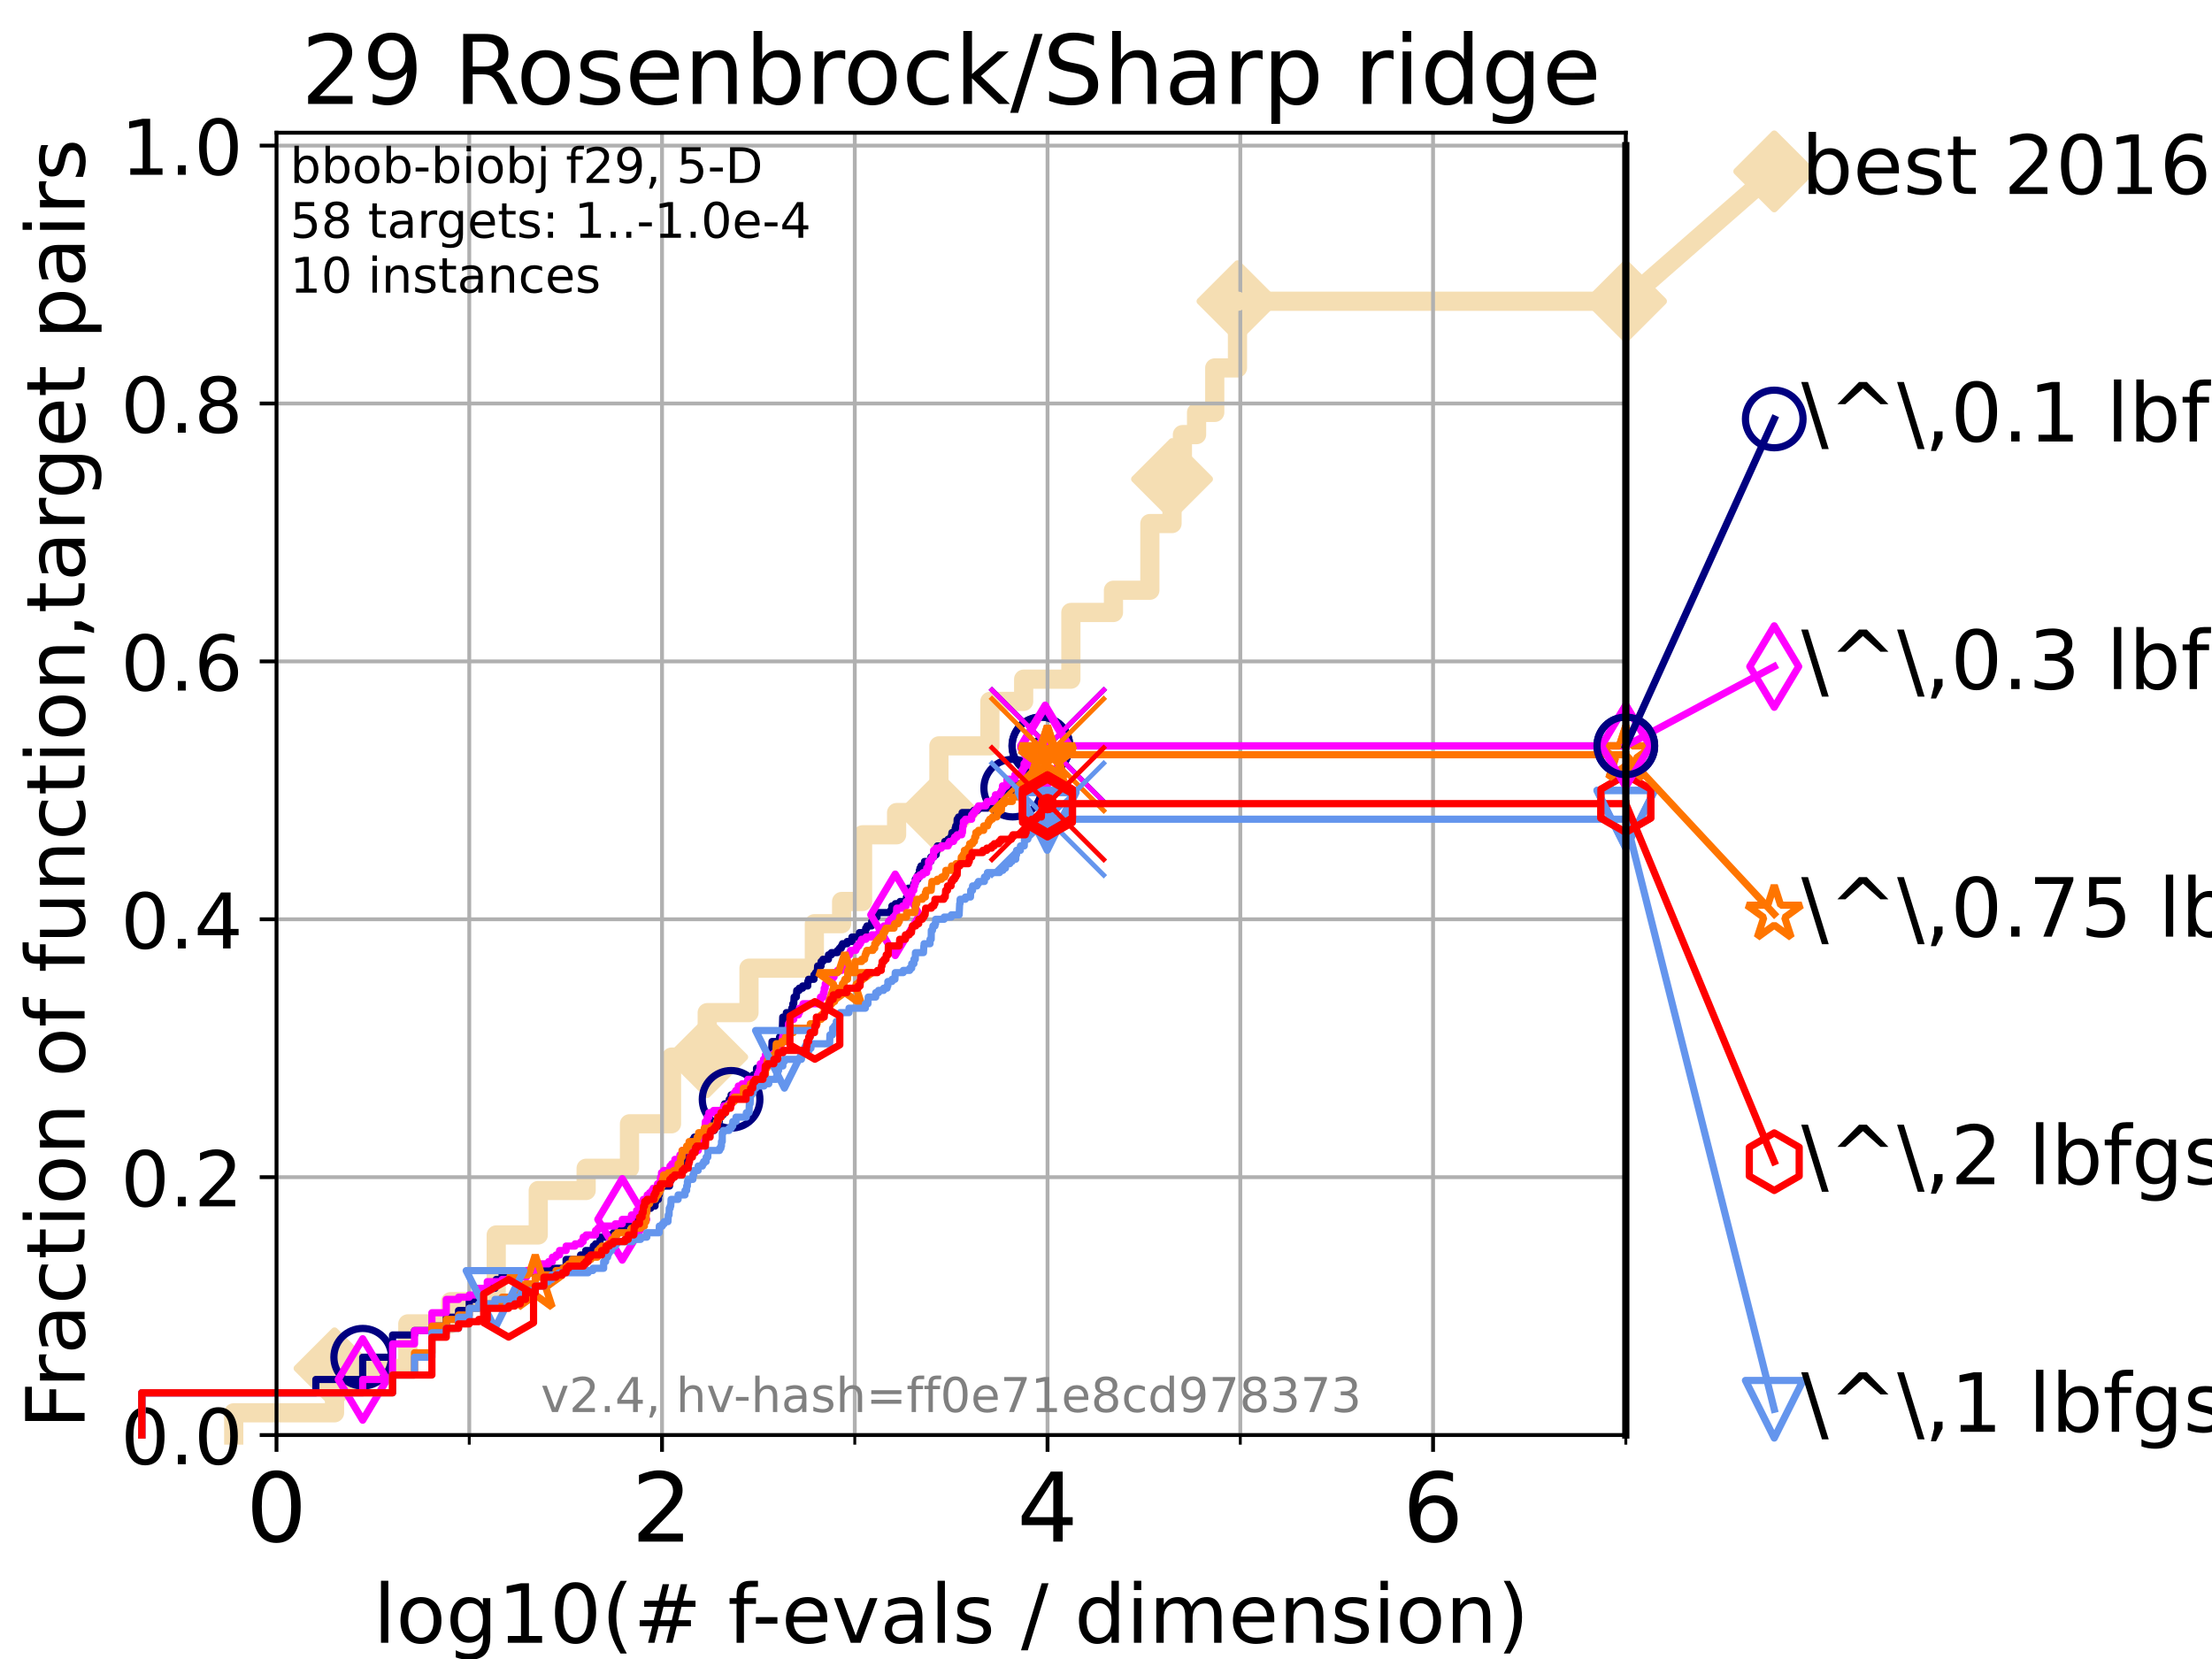 <?xml version="1.0" encoding="utf-8" standalone="no"?>
<!DOCTYPE svg PUBLIC "-//W3C//DTD SVG 1.1//EN"
  "http://www.w3.org/Graphics/SVG/1.1/DTD/svg11.dtd">
<!-- Created with matplotlib (https://matplotlib.org/) -->
<svg height="345.6pt" version="1.1" viewBox="0 0 460.8 345.6" width="460.8pt" xmlns="http://www.w3.org/2000/svg" xmlns:xlink="http://www.w3.org/1999/xlink">
 <defs>
  <style type="text/css">*{stroke-linecap:butt;stroke-linejoin:round;}</style>
 </defs>
 <g id="figure_1">
  <g id="patch_1">
   <path d="M 0 345.6 
L 460.8 345.6 
L 460.8 0 
L 0 0 
z
" style="fill:#ffffff;"/>
  </g>
  <g id="axes_1">
   <g id="patch_2">
    <path d="M 57.6 298.944 
L 338.688 298.944 
L 338.688 27.648 
L 57.6 27.648 
z
" style="fill:#ffffff;"/>
   </g>
   <g id="line2d_1">
    <path d="M 48.692 298.944 
L 48.692 294.313 
L 69.688 294.313 
L 69.688 285.05 
L 84.956 285.05 
L 84.956 275.788 
L 93.864 275.788 
L 93.864 271.157 
L 103.372 271.157 
L 103.372 257.263 
L 112.128 257.263 
L 112.128 248.001 
L 122.105 248.001 
L 122.105 243.37 
L 131.134 243.37 
L 131.134 234.107 
L 139.887 234.107 
L 139.887 220.214 
L 147.328 220.214 
L 147.328 210.951 
L 156.028 210.951 
L 156.028 201.689 
L 169.645 201.689 
L 169.645 192.426 
L 175.326 192.426 
L 175.326 187.795 
L 179.69 187.795 
L 179.69 173.901 
L 186.78 173.901 
L 186.78 169.27 
L 195.593 169.27 
L 195.593 155.377 
L 206.208 155.377 
L 206.208 146.114 
L 213.245 146.114 
L 213.245 141.483 
L 223.082 141.483 
L 223.082 127.589 
L 231.953 127.589 
L 231.953 122.958 
L 239.537 122.958 
L 239.537 109.065 
L 244.157 109.065 
L 244.157 99.802 
L 246.319 99.802 
L 246.319 90.54 
L 249.268 90.54 
L 249.268 85.909 
L 253.053 85.909 
L 253.053 76.646 
L 257.789 76.646 
L 257.789 62.753 
L 338.688 62.753 
" style="fill:none;stroke:#f5deb3;stroke-linecap:square;stroke-width:4;"/>
   </g>
   <g id="line2d_2">
    <defs>
     <path d="M 0 7.778 
L 7.778 0 
L 0 -7.778 
L -7.778 0 
z
" id="m723cb07f45" style="stroke:#f5deb3;stroke-linejoin:miter;stroke-width:1.5;"/>
    </defs>
    <g>
     <use style="fill:#f5deb3;stroke:#f5deb3;stroke-linejoin:miter;stroke-width:1.5;" x="69.688" xlink:href="#m723cb07f45" y="285.05"/>
     <use style="fill:#f5deb3;stroke:#f5deb3;stroke-linejoin:miter;stroke-width:1.5;" x="147.328" xlink:href="#m723cb07f45" y="220.214"/>
     <use style="fill:#f5deb3;stroke:#f5deb3;stroke-linejoin:miter;stroke-width:1.5;" x="195.593" xlink:href="#m723cb07f45" y="169.27"/>
     <use style="fill:#f5deb3;stroke:#f5deb3;stroke-linejoin:miter;stroke-width:1.5;" x="244.157" xlink:href="#m723cb07f45" y="99.802"/>
     <use style="fill:#f5deb3;stroke:#f5deb3;stroke-linejoin:miter;stroke-width:1.5;" x="257.789" xlink:href="#m723cb07f45" y="62.753"/>
     <use style="fill:#f5deb3;stroke:#f5deb3;stroke-linejoin:miter;stroke-width:1.5;" x="338.688" xlink:href="#m723cb07f45" y="62.753"/>
    </g>
   </g>
   <g id="line2d_3">
    <path style="fill:none;stroke:#f5deb3;stroke-linecap:square;stroke-width:4;"/>
    <g/>
   </g>
   <g id="line2d_4">
    <path d="M 338.688 62.753 
L 369.608 35.706 
" style="fill:none;stroke:#f5deb3;stroke-linecap:square;stroke-width:4;"/>
    <g>
     <use style="fill:#f5deb3;stroke:#f5deb3;stroke-linejoin:miter;stroke-width:1.5;" x="338.688" xlink:href="#m723cb07f45" y="62.753"/>
     <use style="fill:#f5deb3;stroke:#f5deb3;stroke-linejoin:miter;stroke-width:1.5;" x="369.608" xlink:href="#m723cb07f45" y="35.706"/>
    </g>
   </g>
   <g id="matplotlib.axis_1">
    <g id="xtick_1">
     <g id="line2d_5">
      <path clip-path="url(#pf5268d501b)" d="M 57.6 298.944 
L 57.6 27.648 
" style="fill:none;stroke:#b0b0b0;stroke-linecap:square;stroke-width:0.8;"/>
     </g>
     <g id="line2d_6">
      <defs>
       <path d="M 0 0 
L 0 3.5 
" id="m8136fb9601" style="stroke:#000000;stroke-width:0.8;"/>
      </defs>
      <g>
       <use style="stroke:#000000;stroke-width:0.8;" x="57.6" xlink:href="#m8136fb9601" y="298.944"/>
      </g>
     </g>
     <g id="text_1">
      <!-- 0 -->
      <g transform="translate(51.237 321.141)scale(0.2 -0.2)">
       <defs>
        <path d="M 31.781 66.406 
Q 24.172 66.406 20.328 58.906 
Q 16.5 51.422 16.5 36.375 
Q 16.5 21.391 20.328 13.891 
Q 24.172 6.391 31.781 6.391 
Q 39.453 6.391 43.281 13.891 
Q 47.125 21.391 47.125 36.375 
Q 47.125 51.422 43.281 58.906 
Q 39.453 66.406 31.781 66.406 
z
M 31.781 74.219 
Q 44.047 74.219 50.516 64.516 
Q 56.984 54.828 56.984 36.375 
Q 56.984 17.969 50.516 8.266 
Q 44.047 -1.422 31.781 -1.422 
Q 19.531 -1.422 13.062 8.266 
Q 6.594 17.969 6.594 36.375 
Q 6.594 54.828 13.062 64.516 
Q 19.531 74.219 31.781 74.219 
z
" id="DejaVuSans-48"/>
       </defs>
       <use xlink:href="#DejaVuSans-48"/>
      </g>
     </g>
    </g>
    <g id="xtick_2">
     <g id="line2d_7">
      <path clip-path="url(#pf5268d501b)" d="M 137.911 298.944 
L 137.911 27.648 
" style="fill:none;stroke:#b0b0b0;stroke-linecap:square;stroke-width:0.8;"/>
     </g>
     <g id="line2d_8">
      <g>
       <use style="stroke:#000000;stroke-width:0.8;" x="137.911" xlink:href="#m8136fb9601" y="298.944"/>
      </g>
     </g>
     <g id="text_2">
      <!-- 2 -->
      <g transform="translate(131.548 321.141)scale(0.2 -0.2)">
       <defs>
        <path d="M 19.188 8.297 
L 53.609 8.297 
L 53.609 0 
L 7.328 0 
L 7.328 8.297 
Q 12.938 14.109 22.625 23.891 
Q 32.328 33.688 34.812 36.531 
Q 39.547 41.844 41.422 45.531 
Q 43.312 49.219 43.312 52.781 
Q 43.312 58.594 39.234 62.25 
Q 35.156 65.922 28.609 65.922 
Q 23.969 65.922 18.812 64.312 
Q 13.672 62.703 7.812 59.422 
L 7.812 69.391 
Q 13.766 71.781 18.938 73 
Q 24.125 74.219 28.422 74.219 
Q 39.75 74.219 46.484 68.547 
Q 53.219 62.891 53.219 53.422 
Q 53.219 48.922 51.531 44.891 
Q 49.859 40.875 45.406 35.406 
Q 44.188 33.984 37.641 27.219 
Q 31.109 20.453 19.188 8.297 
z
" id="DejaVuSans-50"/>
       </defs>
       <use xlink:href="#DejaVuSans-50"/>
      </g>
     </g>
    </g>
    <g id="xtick_3">
     <g id="line2d_9">
      <path clip-path="url(#pf5268d501b)" d="M 218.222 298.944 
L 218.222 27.648 
" style="fill:none;stroke:#b0b0b0;stroke-linecap:square;stroke-width:0.8;"/>
     </g>
     <g id="line2d_10">
      <g>
       <use style="stroke:#000000;stroke-width:0.8;" x="218.222" xlink:href="#m8136fb9601" y="298.944"/>
      </g>
     </g>
     <g id="text_3">
      <!-- 4 -->
      <g transform="translate(211.859 321.141)scale(0.2 -0.2)">
       <defs>
        <path d="M 37.797 64.312 
L 12.891 25.391 
L 37.797 25.391 
z
M 35.203 72.906 
L 47.609 72.906 
L 47.609 25.391 
L 58.016 25.391 
L 58.016 17.188 
L 47.609 17.188 
L 47.609 0 
L 37.797 0 
L 37.797 17.188 
L 4.891 17.188 
L 4.891 26.703 
z
" id="DejaVuSans-52"/>
       </defs>
       <use xlink:href="#DejaVuSans-52"/>
      </g>
     </g>
    </g>
    <g id="xtick_4">
     <g id="line2d_11">
      <path clip-path="url(#pf5268d501b)" d="M 298.533 298.944 
L 298.533 27.648 
" style="fill:none;stroke:#b0b0b0;stroke-linecap:square;stroke-width:0.8;"/>
     </g>
     <g id="line2d_12">
      <g>
       <use style="stroke:#000000;stroke-width:0.8;" x="298.533" xlink:href="#m8136fb9601" y="298.944"/>
      </g>
     </g>
     <g id="text_4">
      <!-- 6 -->
      <g transform="translate(292.17 321.141)scale(0.2 -0.2)">
       <defs>
        <path d="M 33.016 40.375 
Q 26.375 40.375 22.484 35.828 
Q 18.609 31.297 18.609 23.391 
Q 18.609 15.531 22.484 10.953 
Q 26.375 6.391 33.016 6.391 
Q 39.656 6.391 43.531 10.953 
Q 47.406 15.531 47.406 23.391 
Q 47.406 31.297 43.531 35.828 
Q 39.656 40.375 33.016 40.375 
z
M 52.594 71.297 
L 52.594 62.312 
Q 48.875 64.062 45.094 64.984 
Q 41.312 65.922 37.594 65.922 
Q 27.828 65.922 22.672 59.328 
Q 17.531 52.734 16.797 39.406 
Q 19.672 43.656 24.016 45.922 
Q 28.375 48.188 33.594 48.188 
Q 44.578 48.188 50.953 41.516 
Q 57.328 34.859 57.328 23.391 
Q 57.328 12.156 50.688 5.359 
Q 44.047 -1.422 33.016 -1.422 
Q 20.359 -1.422 13.672 8.266 
Q 6.984 17.969 6.984 36.375 
Q 6.984 53.656 15.188 63.938 
Q 23.391 74.219 37.203 74.219 
Q 40.922 74.219 44.703 73.484 
Q 48.484 72.75 52.594 71.297 
z
" id="DejaVuSans-54"/>
       </defs>
       <use xlink:href="#DejaVuSans-54"/>
      </g>
     </g>
    </g>
    <g id="xtick_5">
     <g id="line2d_13">
      <path clip-path="url(#pf5268d501b)" d="M 97.755 298.944 
L 97.755 27.648 
" style="fill:none;stroke:#b0b0b0;stroke-linecap:square;stroke-width:0.8;"/>
     </g>
     <g id="line2d_14">
      <defs>
       <path d="M 0 0 
L 0 2 
" id="ma09690d47a" style="stroke:#000000;stroke-width:0.6;"/>
      </defs>
      <g>
       <use style="stroke:#000000;stroke-width:0.6;" x="97.755" xlink:href="#ma09690d47a" y="298.944"/>
      </g>
     </g>
    </g>
    <g id="xtick_6">
     <g id="line2d_15">
      <path clip-path="url(#pf5268d501b)" d="M 178.066 298.944 
L 178.066 27.648 
" style="fill:none;stroke:#b0b0b0;stroke-linecap:square;stroke-width:0.8;"/>
     </g>
     <g id="line2d_16">
      <g>
       <use style="stroke:#000000;stroke-width:0.6;" x="178.066" xlink:href="#ma09690d47a" y="298.944"/>
      </g>
     </g>
    </g>
    <g id="xtick_7">
     <g id="line2d_17">
      <path clip-path="url(#pf5268d501b)" d="M 258.377 298.944 
L 258.377 27.648 
" style="fill:none;stroke:#b0b0b0;stroke-linecap:square;stroke-width:0.8;"/>
     </g>
     <g id="line2d_18">
      <g>
       <use style="stroke:#000000;stroke-width:0.6;" x="258.377" xlink:href="#ma09690d47a" y="298.944"/>
      </g>
     </g>
    </g>
    <g id="xtick_8">
     <g id="line2d_19">
      <path clip-path="url(#pf5268d501b)" d="M 338.688 298.944 
L 338.688 27.648 
" style="fill:none;stroke:#b0b0b0;stroke-linecap:square;stroke-width:0.8;"/>
     </g>
     <g id="line2d_20">
      <g>
       <use style="stroke:#000000;stroke-width:0.6;" x="338.688" xlink:href="#ma09690d47a" y="298.944"/>
      </g>
     </g>
    </g>
    <g id="text_5">
     <!-- log10(# f-evals / dimension) -->
     <g transform="translate(77.764 342.218)scale(0.17 -0.17)">
      <defs>
       <path d="M 9.422 75.984 
L 18.406 75.984 
L 18.406 0 
L 9.422 0 
z
" id="DejaVuSans-108"/>
       <path d="M 30.609 48.391 
Q 23.391 48.391 19.188 42.75 
Q 14.984 37.109 14.984 27.297 
Q 14.984 17.484 19.156 11.844 
Q 23.344 6.203 30.609 6.203 
Q 37.797 6.203 41.984 11.859 
Q 46.188 17.531 46.188 27.297 
Q 46.188 37.016 41.984 42.703 
Q 37.797 48.391 30.609 48.391 
z
M 30.609 56 
Q 42.328 56 49.016 48.375 
Q 55.719 40.766 55.719 27.297 
Q 55.719 13.875 49.016 6.219 
Q 42.328 -1.422 30.609 -1.422 
Q 18.844 -1.422 12.172 6.219 
Q 5.516 13.875 5.516 27.297 
Q 5.516 40.766 12.172 48.375 
Q 18.844 56 30.609 56 
z
" id="DejaVuSans-111"/>
       <path d="M 45.406 27.984 
Q 45.406 37.75 41.375 43.109 
Q 37.359 48.484 30.078 48.484 
Q 22.859 48.484 18.828 43.109 
Q 14.797 37.75 14.797 27.984 
Q 14.797 18.266 18.828 12.891 
Q 22.859 7.516 30.078 7.516 
Q 37.359 7.516 41.375 12.891 
Q 45.406 18.266 45.406 27.984 
z
M 54.391 6.781 
Q 54.391 -7.172 48.188 -13.984 
Q 42 -20.797 29.203 -20.797 
Q 24.469 -20.797 20.266 -20.094 
Q 16.062 -19.391 12.109 -17.922 
L 12.109 -9.188 
Q 16.062 -11.328 19.922 -12.344 
Q 23.781 -13.375 27.781 -13.375 
Q 36.625 -13.375 41.016 -8.766 
Q 45.406 -4.156 45.406 5.172 
L 45.406 9.625 
Q 42.625 4.781 38.281 2.391 
Q 33.938 0 27.875 0 
Q 17.828 0 11.672 7.656 
Q 5.516 15.328 5.516 27.984 
Q 5.516 40.672 11.672 48.328 
Q 17.828 56 27.875 56 
Q 33.938 56 38.281 53.609 
Q 42.625 51.219 45.406 46.391 
L 45.406 54.688 
L 54.391 54.688 
z
" id="DejaVuSans-103"/>
       <path d="M 12.406 8.297 
L 28.516 8.297 
L 28.516 63.922 
L 10.984 60.406 
L 10.984 69.391 
L 28.422 72.906 
L 38.281 72.906 
L 38.281 8.297 
L 54.391 8.297 
L 54.391 0 
L 12.406 0 
z
" id="DejaVuSans-49"/>
       <path d="M 31 75.875 
Q 24.469 64.656 21.281 53.656 
Q 18.109 42.672 18.109 31.391 
Q 18.109 20.125 21.312 9.062 
Q 24.516 -2 31 -13.188 
L 23.188 -13.188 
Q 15.875 -1.703 12.234 9.375 
Q 8.594 20.453 8.594 31.391 
Q 8.594 42.281 12.203 53.312 
Q 15.828 64.359 23.188 75.875 
z
" id="DejaVuSans-40"/>
       <path d="M 51.125 44 
L 36.922 44 
L 32.812 27.688 
L 47.125 27.688 
z
M 43.797 71.781 
L 38.719 51.516 
L 52.984 51.516 
L 58.109 71.781 
L 65.922 71.781 
L 60.891 51.516 
L 76.125 51.516 
L 76.125 44 
L 58.984 44 
L 54.984 27.688 
L 70.516 27.688 
L 70.516 20.219 
L 53.078 20.219 
L 48 0 
L 40.188 0 
L 45.219 20.219 
L 30.906 20.219 
L 25.875 0 
L 18.016 0 
L 23.094 20.219 
L 7.719 20.219 
L 7.719 27.688 
L 24.906 27.688 
L 29 44 
L 13.281 44 
L 13.281 51.516 
L 30.906 51.516 
L 35.891 71.781 
z
" id="DejaVuSans-35"/>
       <path id="DejaVuSans-32"/>
       <path d="M 37.109 75.984 
L 37.109 68.5 
L 28.516 68.5 
Q 23.688 68.5 21.797 66.547 
Q 19.922 64.594 19.922 59.516 
L 19.922 54.688 
L 34.719 54.688 
L 34.719 47.703 
L 19.922 47.703 
L 19.922 0 
L 10.891 0 
L 10.891 47.703 
L 2.297 47.703 
L 2.297 54.688 
L 10.891 54.688 
L 10.891 58.5 
Q 10.891 67.625 15.141 71.797 
Q 19.391 75.984 28.609 75.984 
z
" id="DejaVuSans-102"/>
       <path d="M 4.891 31.391 
L 31.203 31.391 
L 31.203 23.391 
L 4.891 23.391 
z
" id="DejaVuSans-45"/>
       <path d="M 56.203 29.594 
L 56.203 25.203 
L 14.891 25.203 
Q 15.484 15.922 20.484 11.062 
Q 25.484 6.203 34.422 6.203 
Q 39.594 6.203 44.453 7.469 
Q 49.312 8.734 54.109 11.281 
L 54.109 2.781 
Q 49.266 0.734 44.188 -0.344 
Q 39.109 -1.422 33.891 -1.422 
Q 20.797 -1.422 13.156 6.188 
Q 5.516 13.812 5.516 26.812 
Q 5.516 40.234 12.766 48.109 
Q 20.016 56 32.328 56 
Q 43.359 56 49.781 48.891 
Q 56.203 41.797 56.203 29.594 
z
M 47.219 32.234 
Q 47.125 39.594 43.094 43.984 
Q 39.062 48.391 32.422 48.391 
Q 24.906 48.391 20.391 44.141 
Q 15.875 39.891 15.188 32.172 
z
" id="DejaVuSans-101"/>
       <path d="M 2.984 54.688 
L 12.5 54.688 
L 29.594 8.797 
L 46.688 54.688 
L 56.203 54.688 
L 35.688 0 
L 23.484 0 
z
" id="DejaVuSans-118"/>
       <path d="M 34.281 27.484 
Q 23.391 27.484 19.188 25 
Q 14.984 22.516 14.984 16.5 
Q 14.984 11.719 18.141 8.906 
Q 21.297 6.109 26.703 6.109 
Q 34.188 6.109 38.703 11.406 
Q 43.219 16.703 43.219 25.484 
L 43.219 27.484 
z
M 52.203 31.203 
L 52.203 0 
L 43.219 0 
L 43.219 8.297 
Q 40.141 3.328 35.547 0.953 
Q 30.953 -1.422 24.312 -1.422 
Q 15.922 -1.422 10.953 3.297 
Q 6 8.016 6 15.922 
Q 6 25.141 12.172 29.828 
Q 18.359 34.516 30.609 34.516 
L 43.219 34.516 
L 43.219 35.406 
Q 43.219 41.609 39.141 45 
Q 35.062 48.391 27.688 48.391 
Q 23 48.391 18.547 47.266 
Q 14.109 46.141 10.016 43.891 
L 10.016 52.203 
Q 14.938 54.109 19.578 55.047 
Q 24.219 56 28.609 56 
Q 40.484 56 46.344 49.844 
Q 52.203 43.703 52.203 31.203 
z
" id="DejaVuSans-97"/>
       <path d="M 44.281 53.078 
L 44.281 44.578 
Q 40.484 46.531 36.375 47.5 
Q 32.281 48.484 27.875 48.484 
Q 21.188 48.484 17.844 46.438 
Q 14.5 44.391 14.5 40.281 
Q 14.5 37.156 16.891 35.375 
Q 19.281 33.594 26.516 31.984 
L 29.594 31.297 
Q 39.156 29.25 43.188 25.516 
Q 47.219 21.781 47.219 15.094 
Q 47.219 7.469 41.188 3.016 
Q 35.156 -1.422 24.609 -1.422 
Q 20.219 -1.422 15.453 -0.562 
Q 10.688 0.297 5.422 2 
L 5.422 11.281 
Q 10.406 8.688 15.234 7.391 
Q 20.062 6.109 24.812 6.109 
Q 31.156 6.109 34.562 8.281 
Q 37.984 10.453 37.984 14.406 
Q 37.984 18.062 35.516 20.016 
Q 33.062 21.969 24.703 23.781 
L 21.578 24.516 
Q 13.234 26.266 9.516 29.906 
Q 5.812 33.547 5.812 39.891 
Q 5.812 47.609 11.281 51.797 
Q 16.75 56 26.812 56 
Q 31.781 56 36.172 55.266 
Q 40.578 54.547 44.281 53.078 
z
" id="DejaVuSans-115"/>
       <path d="M 25.391 72.906 
L 33.688 72.906 
L 8.297 -9.281 
L 0 -9.281 
z
" id="DejaVuSans-47"/>
       <path d="M 45.406 46.391 
L 45.406 75.984 
L 54.391 75.984 
L 54.391 0 
L 45.406 0 
L 45.406 8.203 
Q 42.578 3.328 38.25 0.953 
Q 33.938 -1.422 27.875 -1.422 
Q 17.969 -1.422 11.734 6.484 
Q 5.516 14.406 5.516 27.297 
Q 5.516 40.188 11.734 48.094 
Q 17.969 56 27.875 56 
Q 33.938 56 38.25 53.625 
Q 42.578 51.266 45.406 46.391 
z
M 14.797 27.297 
Q 14.797 17.391 18.875 11.75 
Q 22.953 6.109 30.078 6.109 
Q 37.203 6.109 41.297 11.75 
Q 45.406 17.391 45.406 27.297 
Q 45.406 37.203 41.297 42.844 
Q 37.203 48.484 30.078 48.484 
Q 22.953 48.484 18.875 42.844 
Q 14.797 37.203 14.797 27.297 
z
" id="DejaVuSans-100"/>
       <path d="M 9.422 54.688 
L 18.406 54.688 
L 18.406 0 
L 9.422 0 
z
M 9.422 75.984 
L 18.406 75.984 
L 18.406 64.594 
L 9.422 64.594 
z
" id="DejaVuSans-105"/>
       <path d="M 52 44.188 
Q 55.375 50.25 60.062 53.125 
Q 64.75 56 71.094 56 
Q 79.641 56 84.281 50.016 
Q 88.922 44.047 88.922 33.016 
L 88.922 0 
L 79.891 0 
L 79.891 32.719 
Q 79.891 40.578 77.094 44.375 
Q 74.312 48.188 68.609 48.188 
Q 61.625 48.188 57.562 43.547 
Q 53.516 38.922 53.516 30.906 
L 53.516 0 
L 44.484 0 
L 44.484 32.719 
Q 44.484 40.625 41.703 44.406 
Q 38.922 48.188 33.109 48.188 
Q 26.219 48.188 22.156 43.531 
Q 18.109 38.875 18.109 30.906 
L 18.109 0 
L 9.078 0 
L 9.078 54.688 
L 18.109 54.688 
L 18.109 46.188 
Q 21.188 51.219 25.484 53.609 
Q 29.781 56 35.688 56 
Q 41.656 56 45.828 52.969 
Q 50 49.953 52 44.188 
z
" id="DejaVuSans-109"/>
       <path d="M 54.891 33.016 
L 54.891 0 
L 45.906 0 
L 45.906 32.719 
Q 45.906 40.484 42.875 44.328 
Q 39.844 48.188 33.797 48.188 
Q 26.516 48.188 22.312 43.547 
Q 18.109 38.922 18.109 30.906 
L 18.109 0 
L 9.078 0 
L 9.078 54.688 
L 18.109 54.688 
L 18.109 46.188 
Q 21.344 51.125 25.703 53.562 
Q 30.078 56 35.797 56 
Q 45.219 56 50.047 50.172 
Q 54.891 44.344 54.891 33.016 
z
" id="DejaVuSans-110"/>
       <path d="M 8.016 75.875 
L 15.828 75.875 
Q 23.141 64.359 26.781 53.312 
Q 30.422 42.281 30.422 31.391 
Q 30.422 20.453 26.781 9.375 
Q 23.141 -1.703 15.828 -13.188 
L 8.016 -13.188 
Q 14.5 -2 17.703 9.062 
Q 20.906 20.125 20.906 31.391 
Q 20.906 42.672 17.703 53.656 
Q 14.5 64.656 8.016 75.875 
z
" id="DejaVuSans-41"/>
      </defs>
      <use xlink:href="#DejaVuSans-108"/>
      <use x="27.783" xlink:href="#DejaVuSans-111"/>
      <use x="88.965" xlink:href="#DejaVuSans-103"/>
      <use x="152.441" xlink:href="#DejaVuSans-49"/>
      <use x="216.064" xlink:href="#DejaVuSans-48"/>
      <use x="279.688" xlink:href="#DejaVuSans-40"/>
      <use x="318.701" xlink:href="#DejaVuSans-35"/>
      <use x="402.49" xlink:href="#DejaVuSans-32"/>
      <use x="434.277" xlink:href="#DejaVuSans-102"/>
      <use x="463.982" xlink:href="#DejaVuSans-45"/>
      <use x="500.066" xlink:href="#DejaVuSans-101"/>
      <use x="561.59" xlink:href="#DejaVuSans-118"/>
      <use x="620.77" xlink:href="#DejaVuSans-97"/>
      <use x="682.049" xlink:href="#DejaVuSans-108"/>
      <use x="709.832" xlink:href="#DejaVuSans-115"/>
      <use x="761.932" xlink:href="#DejaVuSans-32"/>
      <use x="793.719" xlink:href="#DejaVuSans-47"/>
      <use x="827.41" xlink:href="#DejaVuSans-32"/>
      <use x="859.197" xlink:href="#DejaVuSans-100"/>
      <use x="922.674" xlink:href="#DejaVuSans-105"/>
      <use x="950.457" xlink:href="#DejaVuSans-109"/>
      <use x="1047.869" xlink:href="#DejaVuSans-101"/>
      <use x="1109.393" xlink:href="#DejaVuSans-110"/>
      <use x="1172.771" xlink:href="#DejaVuSans-115"/>
      <use x="1224.871" xlink:href="#DejaVuSans-105"/>
      <use x="1252.654" xlink:href="#DejaVuSans-111"/>
      <use x="1313.836" xlink:href="#DejaVuSans-110"/>
      <use x="1377.215" xlink:href="#DejaVuSans-41"/>
     </g>
    </g>
   </g>
   <g id="matplotlib.axis_2">
    <g id="ytick_1">
     <g id="line2d_21">
      <path clip-path="url(#pf5268d501b)" d="M 57.6 298.944 
L 338.688 298.944 
" style="fill:none;stroke:#b0b0b0;stroke-linecap:square;stroke-width:0.8;"/>
     </g>
     <g id="line2d_22">
      <defs>
       <path d="M 0 0 
L -3.5 0 
" id="me52e2e9373" style="stroke:#000000;stroke-width:0.8;"/>
      </defs>
      <g>
       <use style="stroke:#000000;stroke-width:0.8;" x="57.6" xlink:href="#me52e2e9373" y="298.944"/>
      </g>
     </g>
     <g id="text_6">
      <!-- 0.0 -->
      <g transform="translate(25.155 305.023)scale(0.16 -0.16)">
       <defs>
        <path d="M 10.688 12.406 
L 21 12.406 
L 21 0 
L 10.688 0 
z
" id="DejaVuSans-46"/>
       </defs>
       <use xlink:href="#DejaVuSans-48"/>
       <use x="63.623" xlink:href="#DejaVuSans-46"/>
       <use x="95.41" xlink:href="#DejaVuSans-48"/>
      </g>
     </g>
    </g>
    <g id="ytick_2">
     <g id="line2d_23">
      <path clip-path="url(#pf5268d501b)" d="M 57.6 245.222 
L 338.688 245.222 
" style="fill:none;stroke:#b0b0b0;stroke-linecap:square;stroke-width:0.8;"/>
     </g>
     <g id="line2d_24">
      <g>
       <use style="stroke:#000000;stroke-width:0.8;" x="57.6" xlink:href="#me52e2e9373" y="245.222"/>
      </g>
     </g>
     <g id="text_7">
      <!-- 0.2 -->
      <g transform="translate(25.155 251.301)scale(0.16 -0.16)">
       <use xlink:href="#DejaVuSans-48"/>
       <use x="63.623" xlink:href="#DejaVuSans-46"/>
       <use x="95.41" xlink:href="#DejaVuSans-50"/>
      </g>
     </g>
    </g>
    <g id="ytick_3">
     <g id="line2d_25">
      <path clip-path="url(#pf5268d501b)" d="M 57.6 191.5 
L 338.688 191.5 
" style="fill:none;stroke:#b0b0b0;stroke-linecap:square;stroke-width:0.8;"/>
     </g>
     <g id="line2d_26">
      <g>
       <use style="stroke:#000000;stroke-width:0.8;" x="57.6" xlink:href="#me52e2e9373" y="191.5"/>
      </g>
     </g>
     <g id="text_8">
      <!-- 0.4 -->
      <g transform="translate(25.155 197.579)scale(0.16 -0.16)">
       <use xlink:href="#DejaVuSans-48"/>
       <use x="63.623" xlink:href="#DejaVuSans-46"/>
       <use x="95.41" xlink:href="#DejaVuSans-52"/>
      </g>
     </g>
    </g>
    <g id="ytick_4">
     <g id="line2d_27">
      <path clip-path="url(#pf5268d501b)" d="M 57.6 137.778 
L 338.688 137.778 
" style="fill:none;stroke:#b0b0b0;stroke-linecap:square;stroke-width:0.8;"/>
     </g>
     <g id="line2d_28">
      <g>
       <use style="stroke:#000000;stroke-width:0.8;" x="57.6" xlink:href="#me52e2e9373" y="137.778"/>
      </g>
     </g>
     <g id="text_9">
      <!-- 0.6 -->
      <g transform="translate(25.155 143.857)scale(0.16 -0.16)">
       <use xlink:href="#DejaVuSans-48"/>
       <use x="63.623" xlink:href="#DejaVuSans-46"/>
       <use x="95.41" xlink:href="#DejaVuSans-54"/>
      </g>
     </g>
    </g>
    <g id="ytick_5">
     <g id="line2d_29">
      <path clip-path="url(#pf5268d501b)" d="M 57.6 84.056 
L 338.688 84.056 
" style="fill:none;stroke:#b0b0b0;stroke-linecap:square;stroke-width:0.8;"/>
     </g>
     <g id="line2d_30">
      <g>
       <use style="stroke:#000000;stroke-width:0.8;" x="57.6" xlink:href="#me52e2e9373" y="84.056"/>
      </g>
     </g>
     <g id="text_10">
      <!-- 0.8 -->
      <g transform="translate(25.155 90.135)scale(0.16 -0.16)">
       <defs>
        <path d="M 31.781 34.625 
Q 24.75 34.625 20.719 30.859 
Q 16.703 27.094 16.703 20.516 
Q 16.703 13.922 20.719 10.156 
Q 24.75 6.391 31.781 6.391 
Q 38.812 6.391 42.859 10.172 
Q 46.922 13.969 46.922 20.516 
Q 46.922 27.094 42.891 30.859 
Q 38.875 34.625 31.781 34.625 
z
M 21.922 38.812 
Q 15.578 40.375 12.031 44.719 
Q 8.5 49.078 8.5 55.328 
Q 8.5 64.062 14.719 69.141 
Q 20.953 74.219 31.781 74.219 
Q 42.672 74.219 48.875 69.141 
Q 55.078 64.062 55.078 55.328 
Q 55.078 49.078 51.531 44.719 
Q 48 40.375 41.703 38.812 
Q 48.828 37.156 52.797 32.312 
Q 56.781 27.484 56.781 20.516 
Q 56.781 9.906 50.312 4.234 
Q 43.844 -1.422 31.781 -1.422 
Q 19.734 -1.422 13.25 4.234 
Q 6.781 9.906 6.781 20.516 
Q 6.781 27.484 10.781 32.312 
Q 14.797 37.156 21.922 38.812 
z
M 18.312 54.391 
Q 18.312 48.734 21.844 45.562 
Q 25.391 42.391 31.781 42.391 
Q 38.141 42.391 41.719 45.562 
Q 45.312 48.734 45.312 54.391 
Q 45.312 60.062 41.719 63.234 
Q 38.141 66.406 31.781 66.406 
Q 25.391 66.406 21.844 63.234 
Q 18.312 60.062 18.312 54.391 
z
" id="DejaVuSans-56"/>
       </defs>
       <use xlink:href="#DejaVuSans-48"/>
       <use x="63.623" xlink:href="#DejaVuSans-46"/>
       <use x="95.41" xlink:href="#DejaVuSans-56"/>
      </g>
     </g>
    </g>
    <g id="ytick_6">
     <g id="line2d_31">
      <path clip-path="url(#pf5268d501b)" d="M 57.6 30.334 
L 338.688 30.334 
" style="fill:none;stroke:#b0b0b0;stroke-linecap:square;stroke-width:0.8;"/>
     </g>
     <g id="line2d_32">
      <g>
       <use style="stroke:#000000;stroke-width:0.8;" x="57.6" xlink:href="#me52e2e9373" y="30.334"/>
      </g>
     </g>
     <g id="text_11">
      <!-- 1.0 -->
      <g transform="translate(25.155 36.413)scale(0.16 -0.16)">
       <use xlink:href="#DejaVuSans-49"/>
       <use x="63.623" xlink:href="#DejaVuSans-46"/>
       <use x="95.41" xlink:href="#DejaVuSans-48"/>
      </g>
     </g>
    </g>
    <g id="text_12">
     <!-- Fraction of function,target pairs -->
     <g transform="translate(17.62 297.681)rotate(-90)scale(0.17 -0.17)">
      <defs>
       <path d="M 9.812 72.906 
L 51.703 72.906 
L 51.703 64.594 
L 19.672 64.594 
L 19.672 43.109 
L 48.578 43.109 
L 48.578 34.812 
L 19.672 34.812 
L 19.672 0 
L 9.812 0 
z
" id="DejaVuSans-70"/>
       <path d="M 41.109 46.297 
Q 39.594 47.172 37.812 47.578 
Q 36.031 48 33.891 48 
Q 26.266 48 22.188 43.047 
Q 18.109 38.094 18.109 28.812 
L 18.109 0 
L 9.078 0 
L 9.078 54.688 
L 18.109 54.688 
L 18.109 46.188 
Q 20.953 51.172 25.484 53.578 
Q 30.031 56 36.531 56 
Q 37.453 56 38.578 55.875 
Q 39.703 55.766 41.062 55.516 
z
" id="DejaVuSans-114"/>
       <path d="M 48.781 52.594 
L 48.781 44.188 
Q 44.969 46.297 41.141 47.344 
Q 37.312 48.391 33.406 48.391 
Q 24.656 48.391 19.812 42.844 
Q 14.984 37.312 14.984 27.297 
Q 14.984 17.281 19.812 11.734 
Q 24.656 6.203 33.406 6.203 
Q 37.312 6.203 41.141 7.25 
Q 44.969 8.297 48.781 10.406 
L 48.781 2.094 
Q 45.016 0.344 40.984 -0.531 
Q 36.969 -1.422 32.422 -1.422 
Q 20.062 -1.422 12.781 6.344 
Q 5.516 14.109 5.516 27.297 
Q 5.516 40.672 12.859 48.328 
Q 20.219 56 33.016 56 
Q 37.156 56 41.109 55.141 
Q 45.062 54.297 48.781 52.594 
z
" id="DejaVuSans-99"/>
       <path d="M 18.312 70.219 
L 18.312 54.688 
L 36.812 54.688 
L 36.812 47.703 
L 18.312 47.703 
L 18.312 18.016 
Q 18.312 11.328 20.141 9.422 
Q 21.969 7.516 27.594 7.516 
L 36.812 7.516 
L 36.812 0 
L 27.594 0 
Q 17.188 0 13.234 3.875 
Q 9.281 7.766 9.281 18.016 
L 9.281 47.703 
L 2.688 47.703 
L 2.688 54.688 
L 9.281 54.688 
L 9.281 70.219 
z
" id="DejaVuSans-116"/>
       <path d="M 8.5 21.578 
L 8.5 54.688 
L 17.484 54.688 
L 17.484 21.922 
Q 17.484 14.156 20.5 10.266 
Q 23.531 6.391 29.594 6.391 
Q 36.859 6.391 41.078 11.031 
Q 45.312 15.672 45.312 23.688 
L 45.312 54.688 
L 54.297 54.688 
L 54.297 0 
L 45.312 0 
L 45.312 8.406 
Q 42.047 3.422 37.719 1 
Q 33.406 -1.422 27.688 -1.422 
Q 18.266 -1.422 13.375 4.438 
Q 8.5 10.297 8.5 21.578 
z
M 31.109 56 
z
" id="DejaVuSans-117"/>
       <path d="M 11.719 12.406 
L 22.016 12.406 
L 22.016 4 
L 14.016 -11.625 
L 7.719 -11.625 
L 11.719 4 
z
" id="DejaVuSans-44"/>
       <path d="M 18.109 8.203 
L 18.109 -20.797 
L 9.078 -20.797 
L 9.078 54.688 
L 18.109 54.688 
L 18.109 46.391 
Q 20.953 51.266 25.266 53.625 
Q 29.594 56 35.594 56 
Q 45.562 56 51.781 48.094 
Q 58.016 40.188 58.016 27.297 
Q 58.016 14.406 51.781 6.484 
Q 45.562 -1.422 35.594 -1.422 
Q 29.594 -1.422 25.266 0.953 
Q 20.953 3.328 18.109 8.203 
z
M 48.688 27.297 
Q 48.688 37.203 44.609 42.844 
Q 40.531 48.484 33.406 48.484 
Q 26.266 48.484 22.188 42.844 
Q 18.109 37.203 18.109 27.297 
Q 18.109 17.391 22.188 11.75 
Q 26.266 6.109 33.406 6.109 
Q 40.531 6.109 44.609 11.75 
Q 48.688 17.391 48.688 27.297 
z
" id="DejaVuSans-112"/>
      </defs>
      <use xlink:href="#DejaVuSans-70"/>
      <use x="50.27" xlink:href="#DejaVuSans-114"/>
      <use x="91.383" xlink:href="#DejaVuSans-97"/>
      <use x="152.662" xlink:href="#DejaVuSans-99"/>
      <use x="207.643" xlink:href="#DejaVuSans-116"/>
      <use x="246.852" xlink:href="#DejaVuSans-105"/>
      <use x="274.635" xlink:href="#DejaVuSans-111"/>
      <use x="335.816" xlink:href="#DejaVuSans-110"/>
      <use x="399.195" xlink:href="#DejaVuSans-32"/>
      <use x="430.982" xlink:href="#DejaVuSans-111"/>
      <use x="492.164" xlink:href="#DejaVuSans-102"/>
      <use x="527.369" xlink:href="#DejaVuSans-32"/>
      <use x="559.156" xlink:href="#DejaVuSans-102"/>
      <use x="594.361" xlink:href="#DejaVuSans-117"/>
      <use x="657.74" xlink:href="#DejaVuSans-110"/>
      <use x="721.119" xlink:href="#DejaVuSans-99"/>
      <use x="776.1" xlink:href="#DejaVuSans-116"/>
      <use x="815.309" xlink:href="#DejaVuSans-105"/>
      <use x="843.092" xlink:href="#DejaVuSans-111"/>
      <use x="904.273" xlink:href="#DejaVuSans-110"/>
      <use x="967.652" xlink:href="#DejaVuSans-44"/>
      <use x="999.439" xlink:href="#DejaVuSans-116"/>
      <use x="1038.648" xlink:href="#DejaVuSans-97"/>
      <use x="1099.928" xlink:href="#DejaVuSans-114"/>
      <use x="1139.291" xlink:href="#DejaVuSans-103"/>
      <use x="1202.768" xlink:href="#DejaVuSans-101"/>
      <use x="1264.291" xlink:href="#DejaVuSans-116"/>
      <use x="1303.5" xlink:href="#DejaVuSans-32"/>
      <use x="1335.287" xlink:href="#DejaVuSans-112"/>
      <use x="1398.764" xlink:href="#DejaVuSans-97"/>
      <use x="1460.043" xlink:href="#DejaVuSans-105"/>
      <use x="1487.826" xlink:href="#DejaVuSans-114"/>
      <use x="1528.939" xlink:href="#DejaVuSans-115"/>
     </g>
    </g>
   </g>
   <g id="line2d_33">
    <defs>
     <path d="M 0 1.5 
C 0.398 1.5 0.779 1.342 1.061 1.061 
C 1.342 0.779 1.5 0.398 1.5 0 
C 1.5 -0.398 1.342 -0.779 1.061 -1.061 
C 0.779 -1.342 0.398 -1.5 0 -1.5 
C -0.398 -1.5 -0.779 -1.342 -1.061 -1.061 
C -1.342 -0.779 -1.5 -0.398 -1.5 0 
C -1.5 0.398 -1.342 0.779 -1.061 1.061 
C -0.779 1.342 -0.398 1.5 0 1.5 
z
" id="m48e2226d17" style="stroke:#f5deb3;"/>
    </defs>
    <g>
     <use style="fill:#f5deb3;stroke:#f5deb3;" x="257.789" xlink:href="#m48e2226d17" y="62.753"/>
     <use style="fill:#f5deb3;stroke:#f5deb3;" x="257.789" xlink:href="#m48e2226d17" y="62.753"/>
    </g>
   </g>
   <g id="line2d_34">
    <defs>
     <path d="M 0 1.5 
C 0.398 1.5 0.779 1.342 1.061 1.061 
C 1.342 0.779 1.5 0.398 1.5 0 
C 1.5 -0.398 1.342 -0.779 1.061 -1.061 
C 0.779 -1.342 0.398 -1.5 0 -1.5 
C -0.398 -1.5 -0.779 -1.342 -1.061 -1.061 
C -1.342 -0.779 -1.5 -0.398 -1.5 0 
C -1.5 0.398 -1.342 0.779 -1.061 1.061 
C -0.779 1.342 -0.398 1.5 0 1.5 
z
" id="m3cff68eaea" style="stroke:#000080;"/>
    </defs>
    <g>
     <use style="fill:#000080;stroke:#000080;" x="216.832" xlink:href="#m3cff68eaea" y="155.377"/>
     <use style="fill:#000080;stroke:#000080;" x="216.832" xlink:href="#m3cff68eaea" y="155.377"/>
    </g>
   </g>
   <g id="line2d_35">
    <path d="M 29.533 298.944 
L 29.533 290.145 
L 65.797 290.145 
L 65.797 287.366 
L 75.556 287.366 
L 75.556 282.735 
L 81.776 282.735 
L 81.776 278.104 
L 86.351 278.104 
L 86.351 277.177 
L 89.973 277.177 
L 89.973 276.251 
L 92.969 276.251 
L 92.969 274.399 
L 95.526 274.399 
L 95.526 273.009 
L 97.755 273.009 
L 97.755 270.694 
L 99.732 270.694 
L 99.732 268.378 
L 103.118 268.378 
L 103.118 266.989 
L 103.372 266.989 
L 103.372 266.526 
L 104.592 266.526 
L 104.592 265.599 
L 107.213 265.599 
L 107.213 265.136 
L 110.694 265.136 
L 110.694 264.673 
L 114.284 264.673 
L 114.284 264.21 
L 117.931 264.21 
L 117.931 262.357 
L 120.945 262.357 
L 120.945 261.431 
L 122.018 261.431 
L 122.018 260.505 
L 123.594 260.505 
L 123.594 259.579 
L 124.063 259.579 
L 124.063 259.116 
L 124.965 259.116 
L 125.038 257.726 
L 126.64 257.726 
L 126.64 257.263 
L 127.799 257.263 
L 127.799 256.8 
L 128.169 256.8 
L 128.169 256.337 
L 128.886 256.337 
L 128.886 255.874 
L 129.964 255.874 
L 129.964 254.948 
L 130.927 254.948 
L 130.927 254.021 
L 132.133 254.021 
L 132.133 253.558 
L 132.987 253.558 
L 132.987 253.095 
L 133.443 253.095 
L 133.533 251.706 
L 135.562 251.706 
L 135.562 251.243 
L 136.457 251.243 
L 136.457 250.316 
L 136.683 250.316 
L 136.683 249.853 
L 137.163 249.853 
L 137.163 248.927 
L 137.344 248.927 
L 137.416 247.538 
L 137.771 247.538 
L 137.771 247.075 
L 139.478 247.075 
L 139.478 246.148 
L 139.668 246.148 
L 139.668 245.222 
L 140.409 245.222 
L 140.409 244.759 
L 140.589 244.759 
L 140.589 243.833 
L 140.768 243.833 
L 140.768 243.37 
L 140.915 243.37 
L 140.915 242.443 
L 143.067 242.443 
L 143.067 241.517 
L 143.222 241.517 
L 143.222 241.054 
L 143.375 241.054 
L 143.375 240.128 
L 143.679 240.128 
L 143.679 239.201 
L 144.124 239.201 
L 144.124 238.275 
L 144.342 238.275 
L 144.342 237.349 
L 144.63 237.349 
L 144.63 236.886 
L 146.474 236.886 
L 146.474 235.96 
L 147.73 235.96 
L 147.73 235.496 
L 148.808 235.496 
L 148.808 235.033 
L 149.031 235.033 
L 149.031 234.57 
L 149.251 234.57 
L 149.251 233.644 
L 149.841 233.644 
L 149.841 232.718 
L 150.051 232.718 
L 150.051 232.255 
L 150.649 232.255 
L 150.75 230.402 
L 150.949 230.402 
L 150.949 229.939 
L 151.913 229.939 
L 151.913 229.013 
L 152.299 229.013 
L 152.299 228.087 
L 154.222 228.087 
L 154.304 226.234 
L 155.654 226.234 
L 155.729 225.308 
L 156.163 225.308 
L 156.163 224.382 
L 156.895 224.382 
L 156.895 223.918 
L 157.585 223.918 
L 157.597 222.529 
L 159.477 222.529 
L 159.477 221.603 
L 160.084 221.603 
L 160.084 221.14 
L 160.327 221.14 
L 160.327 220.214 
L 160.5 220.214 
L 160.5 219.75 
L 160.614 219.75 
L 160.614 218.824 
L 160.765 218.824 
L 160.831 216.972 
L 162.389 216.972 
L 162.389 216.045 
L 162.653 216.045 
L 162.653 215.119 
L 162.804 215.119 
L 162.804 214.656 
L 162.963 214.656 
L 163.062 211.877 
L 163.812 211.877 
L 163.812 210.951 
L 164.936 210.951 
L 164.936 210.025 
L 165.164 210.025 
L 165.164 209.099 
L 165.346 209.099 
L 165.426 207.709 
L 165.887 207.709 
L 165.978 206.32 
L 166.487 206.32 
L 166.487 205.857 
L 167.197 205.857 
L 167.197 205.394 
L 168.269 205.394 
L 168.269 204.467 
L 168.428 204.467 
L 168.428 204.004 
L 169.566 204.004 
L 169.566 203.078 
L 169.898 203.078 
L 169.898 202.615 
L 170.229 202.615 
L 170.327 201.226 
L 171.046 201.226 
L 171.046 200.299 
L 171.433 200.299 
L 171.433 199.836 
L 172.583 199.836 
L 172.583 198.91 
L 173.202 198.91 
L 173.202 198.447 
L 174.465 198.447 
L 174.465 197.984 
L 174.88 197.984 
L 174.88 197.521 
L 175.265 197.521 
L 175.265 197.057 
L 175.497 197.057 
L 175.497 196.594 
L 176.475 196.594 
L 176.475 196.131 
L 177.47 196.131 
L 177.47 195.205 
L 178.987 195.205 
L 179.04 194.279 
L 180.29 194.279 
L 180.342 193.353 
L 180.594 193.353 
L 180.594 192.889 
L 181.568 192.889 
L 181.588 191.963 
L 181.941 191.963 
L 181.972 191.037 
L 182.693 191.037 
L 182.693 190.111 
L 185.517 190.111 
L 185.517 189.648 
L 185.759 189.648 
L 185.799 188.721 
L 186.512 188.721 
L 186.512 188.258 
L 187.5 188.258 
L 187.5 187.795 
L 188.827 187.795 
L 188.827 186.869 
L 189.027 186.869 
L 189.027 185.943 
L 189.251 185.943 
L 189.251 185.016 
L 190.22 185.016 
L 190.33 184.09 
L 190.66 184.09 
L 190.66 183.164 
L 191.208 183.164 
L 191.208 182.238 
L 191.525 182.238 
L 191.525 181.311 
L 191.649 181.311 
L 191.649 180.848 
L 191.862 180.848 
L 191.862 180.385 
L 192.592 180.385 
L 192.592 179.459 
L 193.917 179.459 
L 193.917 178.533 
L 194.521 178.533 
L 194.521 178.07 
L 195.021 178.07 
L 195.109 177.143 
L 195.243 177.143 
L 195.278 176.217 
L 196.697 176.217 
L 196.697 175.754 
L 196.814 175.754 
L 196.814 175.291 
L 197.501 175.291 
L 197.501 174.828 
L 198.055 174.828 
L 198.055 174.365 
L 198.201 174.365 
L 198.307 173.438 
L 198.959 173.438 
L 198.978 172.512 
L 199.098 172.512 
L 199.098 172.049 
L 199.347 172.049 
L 199.397 170.66 
L 199.674 170.66 
L 199.674 170.196 
L 200.366 170.196 
L 200.427 169.27 
L 202.872 169.27 
L 202.872 168.807 
L 203.689 168.807 
L 203.689 168.344 
L 205.769 168.344 
L 205.769 167.881 
L 205.947 167.881 
L 205.947 167.418 
L 206.556 167.418 
L 206.556 166.955 
L 207.051 166.955 
L 207.051 166.492 
L 208.77 166.492 
L 208.77 165.565 
L 209.267 165.565 
L 209.267 165.102 
L 210.203 165.102 
L 210.203 164.639 
L 210.963 164.639 
L 210.963 164.176 
L 211.839 164.176 
L 211.839 163.25 
L 213.426 163.25 
L 213.426 162.323 
L 213.648 162.323 
L 213.648 161.86 
L 214.177 161.86 
L 214.177 161.397 
L 214.66 161.397 
L 214.711 158.618 
L 215.015 158.618 
L 215.015 157.692 
L 216.329 157.692 
L 216.329 157.229 
L 216.783 157.229 
L 216.832 155.377 
L 338.688 155.377 
L 338.688 155.377 
" style="fill:none;stroke:#000080;stroke-linecap:square;stroke-width:1.5;"/>
   </g>
   <g id="line2d_36">
    <defs>
     <path d="M 0 6 
C 1.591 6 3.117 5.368 4.243 4.243 
C 5.368 3.117 6 1.591 6 0 
C 6 -1.591 5.368 -3.117 4.243 -4.243 
C 3.117 -5.368 1.591 -6 0 -6 
C -1.591 -6 -3.117 -5.368 -4.243 -4.243 
C -5.368 -3.117 -6 -1.591 -6 0 
C -6 1.591 -5.368 3.117 -4.243 4.243 
C -3.117 5.368 -1.591 6 0 6 
z
" id="m578417046d" style="stroke:#000080;stroke-width:1.5;"/>
    </defs>
    <g>
     <use style="fill-opacity:0;stroke:#000080;stroke-width:1.5;" x="75.556" xlink:href="#m578417046d" y="282.735"/>
     <use style="fill-opacity:0;stroke:#000080;stroke-width:1.5;" x="152.299" xlink:href="#m578417046d" y="229.013"/>
     <use style="fill-opacity:0;stroke:#000080;stroke-width:1.5;" x="210.963" xlink:href="#m578417046d" y="164.176"/>
     <use style="fill-opacity:0;stroke:#000080;stroke-width:1.5;" x="216.832" xlink:href="#m578417046d" y="155.377"/>
     <use style="fill-opacity:0;stroke:#000080;stroke-width:1.5;" x="216.832" xlink:href="#m578417046d" y="155.377"/>
     <use style="fill-opacity:0;stroke:#000080;stroke-width:1.5;" x="338.688" xlink:href="#m578417046d" y="155.377"/>
    </g>
   </g>
   <g id="line2d_37">
    <path style="fill:none;stroke:#000080;stroke-linecap:square;stroke-width:1.5;"/>
    <g/>
   </g>
   <g id="line2d_38">
    <path clip-path="url(#pf5268d501b)" d="M 218.294 155.377 
" style="fill:none;stroke:#000080;stroke-linecap:square;stroke-width:1.5;"/>
    <defs>
     <path d="M -12 12 
L 12 -12 
M -12 -12 
L 12 12 
" id="m67568d5951" style="stroke:#000080;"/>
    </defs>
    <g clip-path="url(#pf5268d501b)">
     <use style="fill:#000080;stroke:#000080;" x="218.294" xlink:href="#m67568d5951" y="155.377"/>
    </g>
   </g>
   <g id="line2d_39">
    <defs>
     <path d="M 0 1.5 
C 0.398 1.5 0.779 1.342 1.061 1.061 
C 1.342 0.779 1.5 0.398 1.5 0 
C 1.5 -0.398 1.342 -0.779 1.061 -1.061 
C 0.779 -1.342 0.398 -1.5 0 -1.5 
C -0.398 -1.5 -0.779 -1.342 -1.061 -1.061 
C -1.342 -0.779 -1.5 -0.398 -1.5 0 
C -1.5 0.398 -1.342 0.779 -1.061 1.061 
C -0.779 1.342 -0.398 1.5 0 1.5 
z
" id="ma9a19ac356" style="stroke:#ff00ff;"/>
    </defs>
    <g>
     <use style="fill:#ff00ff;stroke:#ff00ff;" x="217.728" xlink:href="#ma9a19ac356" y="155.377"/>
     <use style="fill:#ff00ff;stroke:#ff00ff;" x="217.728" xlink:href="#ma9a19ac356" y="155.377"/>
    </g>
   </g>
   <g id="line2d_40">
    <path d="M 29.533 298.944 
L 29.533 290.145 
L 75.556 290.145 
L 75.556 287.366 
L 81.776 287.366 
L 81.776 279.956 
L 86.351 279.956 
L 86.351 277.177 
L 89.973 277.177 
L 89.973 273.472 
L 92.969 273.472 
L 92.969 270.694 
L 95.526 270.694 
L 95.526 270.231 
L 97.755 270.231 
L 97.755 269.767 
L 99.732 269.767 
L 99.732 268.378 
L 101.507 268.378 
L 101.507 266.989 
L 104.592 266.989 
L 104.592 266.526 
L 107.213 266.526 
L 107.213 266.062 
L 109.668 266.062 
L 109.668 264.673 
L 111.663 264.673 
L 111.663 263.747 
L 112.432 263.747 
L 112.432 263.284 
L 114.284 263.284 
L 114.284 262.821 
L 115.077 262.821 
L 115.077 261.894 
L 115.835 261.894 
L 115.835 261.431 
L 116.562 261.431 
L 116.562 260.505 
L 117.931 260.505 
L 117.931 259.579 
L 119.801 259.579 
L 119.801 259.116 
L 121.037 259.116 
L 121.037 258.653 
L 121.49 258.653 
L 121.49 257.726 
L 122.105 257.726 
L 122.105 257.263 
L 124.063 257.263 
L 124.063 256.337 
L 124.52 256.337 
L 124.52 255.874 
L 124.965 255.874 
L 124.965 255.411 
L 128.169 255.411 
L 128.169 254.948 
L 129.63 254.948 
L 129.63 254.021 
L 131.541 254.021 
L 131.541 253.095 
L 132.613 253.095 
L 132.613 252.169 
L 133.578 252.169 
L 133.578 251.243 
L 133.8 251.243 
L 133.8 250.316 
L 134.019 250.316 
L 134.019 249.853 
L 134.829 249.853 
L 134.829 248.927 
L 135.321 248.927 
L 135.321 248.464 
L 135.8 248.464 
L 135.8 248.001 
L 136.073 248.001 
L 136.073 247.538 
L 136.98 247.538 
L 136.98 246.611 
L 137.594 246.611 
L 137.594 245.222 
L 137.806 245.222 
L 137.806 244.296 
L 138.222 244.296 
L 138.222 243.833 
L 139.573 243.833 
L 139.573 242.906 
L 139.949 242.906 
L 139.949 242.443 
L 140.589 242.443 
L 140.589 241.517 
L 141.634 241.517 
L 141.634 240.591 
L 142.134 240.591 
L 142.134 239.665 
L 145.463 239.665 
L 145.463 238.738 
L 145.643 238.738 
L 145.643 238.275 
L 145.976 238.275 
L 145.976 237.812 
L 146.431 237.812 
L 146.453 235.96 
L 146.707 235.96 
L 146.707 235.496 
L 146.833 235.496 
L 146.937 233.644 
L 147.328 233.644 
L 147.328 232.718 
L 147.67 232.718 
L 147.67 231.792 
L 148.639 231.792 
L 148.639 231.328 
L 150.783 231.328 
L 150.783 230.402 
L 151.724 230.402 
L 151.724 229.939 
L 152.482 229.939 
L 152.482 229.013 
L 152.692 229.013 
L 152.692 228.087 
L 152.959 228.087 
L 152.959 227.623 
L 153.28 227.623 
L 153.28 227.16 
L 153.806 227.16 
L 153.806 226.234 
L 154.588 226.234 
L 154.588 225.771 
L 155.779 225.771 
L 155.779 224.845 
L 157.765 224.845 
L 157.765 223.918 
L 157.965 223.918 
L 157.965 223.455 
L 158.163 223.455 
L 158.163 222.992 
L 158.293 222.992 
L 158.38 221.603 
L 159.046 221.603 
L 159.046 220.677 
L 159.436 220.677 
L 159.436 219.75 
L 161.32 219.75 
L 161.32 219.287 
L 162.303 219.287 
L 162.303 218.361 
L 162.56 218.361 
L 162.56 217.435 
L 162.913 217.435 
L 163.012 216.045 
L 163.119 216.045 
L 163.119 215.582 
L 163.789 215.582 
L 163.789 214.656 
L 164.125 214.656 
L 164.125 214.193 
L 164.264 214.193 
L 164.264 213.267 
L 164.6 213.267 
L 164.6 212.34 
L 165.361 212.34 
L 165.361 211.414 
L 166.33 211.414 
L 166.33 210.951 
L 166.541 210.951 
L 166.541 210.025 
L 167.282 210.025 
L 167.282 209.099 
L 170.857 209.099 
L 170.92 207.709 
L 171.529 207.709 
L 171.529 206.783 
L 171.701 206.783 
L 171.701 205.857 
L 171.916 205.857 
L 171.916 204.931 
L 172.216 204.931 
L 172.216 204.467 
L 173.114 204.467 
L 173.114 204.004 
L 173.408 204.004 
L 173.408 203.541 
L 173.747 203.541 
L 173.747 202.615 
L 174.465 202.615 
L 174.465 202.152 
L 175.351 202.152 
L 175.351 201.689 
L 175.489 201.689 
L 175.489 201.226 
L 175.646 201.226 
L 175.646 200.299 
L 175.837 200.299 
L 175.837 199.373 
L 176.536 199.373 
L 176.536 198.91 
L 176.991 198.91 
L 176.991 198.447 
L 177.179 198.447 
L 177.179 197.984 
L 178.295 197.984 
L 178.295 197.521 
L 178.511 197.521 
L 178.511 197.057 
L 178.924 197.057 
L 178.924 196.594 
L 179.243 196.594 
L 179.243 196.131 
L 179.47 196.131 
L 179.47 195.668 
L 180.4 195.668 
L 180.4 195.205 
L 181.597 195.205 
L 181.597 194.742 
L 183.053 194.742 
L 183.053 194.279 
L 183.736 194.279 
L 183.736 193.816 
L 184.115 193.816 
L 184.115 192.889 
L 185.07 192.889 
L 185.07 191.963 
L 185.492 191.963 
L 185.492 191.5 
L 186.072 191.5 
L 186.072 191.037 
L 186.49 191.037 
L 186.49 190.574 
L 186.747 190.574 
L 186.802 189.184 
L 188.032 189.184 
L 188.032 188.721 
L 188.781 188.721 
L 188.781 187.795 
L 189.262 187.795 
L 189.362 186.406 
L 189.944 186.406 
L 189.944 185.479 
L 190.355 185.479 
L 190.355 184.553 
L 190.57 184.553 
L 190.57 183.627 
L 190.87 183.627 
L 190.904 182.701 
L 191.616 182.701 
L 191.616 182.238 
L 192.272 182.238 
L 192.272 181.775 
L 193.047 181.775 
L 193.047 180.848 
L 193.434 180.848 
L 193.437 179.459 
L 193.868 179.459 
L 193.868 178.996 
L 194.133 178.996 
L 194.133 178.533 
L 194.476 178.533 
L 194.484 177.143 
L 194.976 177.143 
L 194.976 176.68 
L 196.104 176.68 
L 196.104 176.217 
L 197.516 176.217 
L 197.516 175.754 
L 197.78 175.754 
L 197.78 175.291 
L 198.646 175.291 
L 198.646 174.828 
L 198.867 174.828 
L 198.867 174.365 
L 199.384 174.365 
L 199.384 173.901 
L 200.35 173.901 
L 200.35 173.438 
L 200.49 173.438 
L 200.576 172.049 
L 200.685 172.049 
L 200.685 171.123 
L 201.108 171.123 
L 201.108 170.66 
L 202.413 170.66 
L 202.413 169.733 
L 202.77 169.733 
L 202.77 169.27 
L 203.119 169.27 
L 203.119 168.807 
L 203.516 168.807 
L 203.516 168.344 
L 203.823 168.344 
L 203.823 167.881 
L 205.361 167.881 
L 205.361 167.418 
L 205.636 167.418 
L 205.636 166.955 
L 206.955 166.955 
L 206.955 166.492 
L 207.283 166.492 
L 207.367 165.565 
L 208.362 165.565 
L 208.362 165.102 
L 208.607 165.102 
L 208.607 164.639 
L 208.827 164.639 
L 208.827 163.713 
L 209.731 163.713 
L 209.768 162.323 
L 211.421 162.323 
L 211.421 161.397 
L 212.856 161.397 
L 212.856 160.471 
L 213.143 160.471 
L 213.143 160.008 
L 213.323 160.008 
L 213.323 159.082 
L 213.659 159.082 
L 213.659 158.618 
L 214.488 158.618 
L 214.488 158.155 
L 214.726 158.155 
L 214.726 157.692 
L 215.152 157.692 
L 215.152 156.766 
L 215.685 156.766 
L 215.685 156.303 
L 216.833 156.303 
L 216.833 155.84 
L 217.728 155.84 
L 217.728 155.377 
L 338.688 155.377 
L 338.688 155.377 
" style="fill:none;stroke:#ff00ff;stroke-linecap:square;stroke-width:1.5;"/>
   </g>
   <g id="line2d_41">
    <defs>
     <path d="M 0 8.485 
L 5.091 0 
L 0 -8.485 
L -5.091 0 
z
" id="m9de848307c" style="stroke:#ff00ff;stroke-linejoin:miter;stroke-width:1.5;"/>
    </defs>
    <g>
     <use style="fill-opacity:0;stroke:#ff00ff;stroke-linejoin:miter;stroke-width:1.5;" x="75.556" xlink:href="#m9de848307c" y="287.366"/>
     <use style="fill-opacity:0;stroke:#ff00ff;stroke-linejoin:miter;stroke-width:1.5;" x="129.63" xlink:href="#m9de848307c" y="254.021"/>
     <use style="fill-opacity:0;stroke:#ff00ff;stroke-linejoin:miter;stroke-width:1.5;" x="186.49" xlink:href="#m9de848307c" y="190.574"/>
     <use style="fill-opacity:0;stroke:#ff00ff;stroke-linejoin:miter;stroke-width:1.5;" x="217.728" xlink:href="#m9de848307c" y="155.84"/>
     <use style="fill-opacity:0;stroke:#ff00ff;stroke-linejoin:miter;stroke-width:1.5;" x="217.728" xlink:href="#m9de848307c" y="155.377"/>
     <use style="fill-opacity:0;stroke:#ff00ff;stroke-linejoin:miter;stroke-width:1.5;" x="338.688" xlink:href="#m9de848307c" y="155.377"/>
    </g>
   </g>
   <g id="line2d_42">
    <path style="fill:none;stroke:#ff00ff;stroke-linecap:square;stroke-width:1.5;"/>
    <g/>
   </g>
   <g id="line2d_43">
    <path clip-path="url(#pf5268d501b)" d="M 218.291 155.377 
" style="fill:none;stroke:#ff00ff;stroke-linecap:square;stroke-width:1.5;"/>
    <defs>
     <path d="M -12 12 
L 12 -12 
M -12 -12 
L 12 12 
" id="mb801491eb1" style="stroke:#ff00ff;"/>
    </defs>
    <g clip-path="url(#pf5268d501b)">
     <use style="fill:#ff00ff;stroke:#ff00ff;" x="218.291" xlink:href="#mb801491eb1" y="155.377"/>
    </g>
   </g>
   <g id="line2d_44">
    <defs>
     <path d="M 0 1.5 
C 0.398 1.5 0.779 1.342 1.061 1.061 
C 1.342 0.779 1.5 0.398 1.5 0 
C 1.5 -0.398 1.342 -0.779 1.061 -1.061 
C 0.779 -1.342 0.398 -1.5 0 -1.5 
C -0.398 -1.5 -0.779 -1.342 -1.061 -1.061 
C -1.342 -0.779 -1.5 -0.398 -1.5 0 
C -1.5 0.398 -1.342 0.779 -1.061 1.061 
C -0.779 1.342 -0.398 1.5 0 1.5 
z
" id="m83a669b1f0" style="stroke:#ff7500;"/>
    </defs>
    <g>
     <use style="fill:#ff7500;stroke:#ff7500;" x="218.196" xlink:href="#m83a669b1f0" y="157.229"/>
     <use style="fill:#ff7500;stroke:#ff7500;" x="218.196" xlink:href="#m83a669b1f0" y="157.229"/>
    </g>
   </g>
   <g id="line2d_45">
    <path d="M 29.533 298.944 
L 29.533 290.145 
L 81.776 290.145 
L 81.776 286.44 
L 86.351 286.44 
L 86.351 281.809 
L 89.973 281.809 
L 89.973 276.251 
L 92.969 276.251 
L 92.969 274.862 
L 95.526 274.862 
L 95.526 273.935 
L 97.755 273.935 
L 97.755 272.546 
L 99.732 272.546 
L 99.732 272.083 
L 101.507 272.083 
L 101.507 271.62 
L 103.118 271.62 
L 103.118 271.157 
L 104.592 271.157 
L 104.592 270.231 
L 107.213 270.231 
L 107.213 269.304 
L 107.415 269.304 
L 107.415 268.841 
L 108.389 268.841 
L 108.389 268.378 
L 108.578 268.378 
L 108.578 267.915 
L 109.491 267.915 
L 109.491 267.452 
L 111.506 267.452 
L 111.506 266.062 
L 113.311 266.062 
L 113.311 265.599 
L 115.835 265.599 
L 115.835 264.673 
L 117.26 264.673 
L 117.26 264.21 
L 117.931 264.21 
L 117.931 263.747 
L 118.471 263.747 
L 118.471 263.284 
L 119.199 263.284 
L 119.199 262.357 
L 123.111 262.357 
L 123.111 261.894 
L 124.444 261.894 
L 124.52 260.505 
L 124.965 260.505 
L 124.965 260.042 
L 125.399 260.042 
L 125.399 259.579 
L 126.64 259.579 
L 126.64 259.116 
L 127.421 259.116 
L 127.421 258.189 
L 128.108 258.189 
L 128.108 257.263 
L 128.591 257.263 
L 128.591 256.8 
L 131.49 256.8 
L 131.49 255.874 
L 133.488 255.874 
L 133.488 255.411 
L 134.236 255.411 
L 134.236 254.484 
L 134.577 254.484 
L 134.619 252.632 
L 134.745 252.632 
L 134.829 250.779 
L 135.321 250.779 
L 135.321 250.316 
L 135.482 250.316 
L 135.482 249.853 
L 136.495 249.853 
L 136.495 249.39 
L 136.72 249.39 
L 136.72 248.927 
L 137.09 248.927 
L 137.09 248.464 
L 137.38 248.464 
L 137.38 248.001 
L 137.594 248.001 
L 137.594 247.538 
L 137.736 247.538 
L 137.736 247.075 
L 137.98 247.075 
L 138.015 245.685 
L 138.188 245.685 
L 138.222 244.759 
L 139.221 244.759 
L 139.221 244.296 
L 140.348 244.296 
L 140.348 243.833 
L 141.235 243.833 
L 141.264 242.443 
L 141.746 242.443 
L 141.802 241.054 
L 142.079 241.054 
L 142.079 239.665 
L 143.041 239.665 
L 143.041 238.738 
L 143.553 238.738 
L 143.553 237.812 
L 145.213 237.812 
L 145.213 236.886 
L 145.531 236.886 
L 145.531 235.96 
L 146.707 235.96 
L 146.707 235.033 
L 148.181 235.033 
L 148.181 234.57 
L 149.287 234.57 
L 149.287 233.644 
L 149.629 233.644 
L 149.629 232.718 
L 150.258 232.718 
L 150.258 231.792 
L 151.064 231.792 
L 151.064 231.328 
L 151.292 231.328 
L 151.292 230.865 
L 151.454 230.865 
L 151.454 230.402 
L 152.269 230.402 
L 152.269 229.476 
L 152.944 229.476 
L 152.944 228.55 
L 154.867 228.55 
L 154.88 226.697 
L 156.334 226.697 
L 156.334 225.771 
L 157.585 225.771 
L 157.585 224.845 
L 158.837 224.845 
L 158.837 224.382 
L 159.457 224.382 
L 159.457 222.529 
L 159.758 222.529 
L 159.818 221.14 
L 159.986 221.14 
L 159.986 220.677 
L 161.146 220.677 
L 161.146 219.75 
L 161.601 219.75 
L 161.708 217.435 
L 162.838 217.435 
L 162.838 216.972 
L 163.63 216.972 
L 163.63 216.045 
L 164.218 216.045 
L 164.218 215.119 
L 165.245 215.119 
L 165.245 214.656 
L 165.433 214.656 
L 165.433 214.193 
L 168.8 214.193 
L 168.8 213.267 
L 170.223 213.267 
L 170.223 212.34 
L 171.077 212.34 
L 171.077 211.414 
L 171.691 211.414 
L 171.691 210.488 
L 171.806 210.488 
L 171.806 210.025 
L 172.867 210.025 
L 172.867 209.099 
L 173.308 209.099 
L 173.308 208.635 
L 173.867 208.635 
L 173.894 206.783 
L 174.131 206.783 
L 174.131 205.857 
L 175.489 205.857 
L 175.489 204.931 
L 175.825 204.931 
L 175.825 204.467 
L 175.995 204.467 
L 175.995 204.004 
L 176.551 204.004 
L 176.612 202.152 
L 177.47 202.152 
L 177.47 201.689 
L 178.084 201.689 
L 178.108 200.299 
L 179.511 200.299 
L 179.511 199.836 
L 180.111 199.836 
L 180.213 198.91 
L 180.367 198.91 
L 180.367 198.447 
L 180.564 198.447 
L 180.564 197.984 
L 181.854 197.984 
L 181.854 197.521 
L 182.229 197.521 
L 182.229 196.594 
L 182.539 196.594 
L 182.539 196.131 
L 182.921 196.131 
L 182.921 195.668 
L 183.328 195.668 
L 183.328 195.205 
L 183.962 195.205 
L 183.962 194.279 
L 184.287 194.279 
L 184.287 193.816 
L 184.527 193.816 
L 184.527 193.353 
L 186.243 193.353 
L 186.243 192.889 
L 186.358 192.889 
L 186.358 192.426 
L 187.095 192.426 
L 187.095 191.963 
L 187.345 191.963 
L 187.422 191.037 
L 188.861 191.037 
L 188.861 190.111 
L 190.563 190.111 
L 190.563 189.648 
L 190.678 189.648 
L 190.736 188.258 
L 190.987 188.258 
L 190.987 187.332 
L 192.174 187.332 
L 192.174 186.869 
L 192.765 186.869 
L 192.765 185.943 
L 192.944 185.943 
L 192.944 185.479 
L 193.983 185.479 
L 194.083 184.09 
L 194.139 184.09 
L 194.139 183.627 
L 195.254 183.627 
L 195.254 183.164 
L 196.15 183.164 
L 196.15 182.701 
L 196.833 182.701 
L 196.833 182.238 
L 197.031 182.238 
L 197.031 181.311 
L 198.237 181.311 
L 198.237 180.385 
L 199.15 180.385 
L 199.15 179.922 
L 200.16 179.922 
L 200.257 178.533 
L 200.603 178.533 
L 200.603 178.07 
L 200.901 178.07 
L 200.901 177.143 
L 201.602 177.143 
L 201.602 176.68 
L 201.933 176.68 
L 201.997 175.754 
L 202.631 175.754 
L 202.631 175.291 
L 202.994 175.291 
L 203.051 174.365 
L 203.283 174.365 
L 203.283 173.438 
L 203.833 173.438 
L 203.833 172.975 
L 204.916 172.975 
L 204.916 172.049 
L 205.734 172.049 
L 205.734 171.586 
L 205.89 171.586 
L 205.89 171.123 
L 206.169 171.123 
L 206.169 170.66 
L 206.72 170.66 
L 206.72 170.196 
L 207.646 170.196 
L 207.73 169.27 
L 208.053 169.27 
L 208.053 168.807 
L 208.601 168.807 
L 208.711 167.418 
L 209.232 167.418 
L 209.232 166.955 
L 210.889 166.955 
L 210.889 166.028 
L 212.026 166.028 
L 212.061 164.639 
L 213.082 164.639 
L 213.082 163.713 
L 214.054 163.713 
L 214.054 163.25 
L 214.246 163.25 
L 214.246 162.787 
L 214.463 162.787 
L 214.463 162.323 
L 214.978 162.323 
L 214.978 161.86 
L 215.427 161.86 
L 215.427 161.397 
L 216.406 161.397 
L 216.406 160.934 
L 216.574 160.934 
L 216.574 160.471 
L 217.003 160.471 
L 217.003 160.008 
L 217.564 160.008 
L 217.564 159.082 
L 217.692 159.082 
L 217.692 158.618 
L 217.854 158.618 
L 217.854 158.155 
L 218.196 158.155 
L 218.196 157.229 
L 338.688 157.229 
L 338.688 157.229 
" style="fill:none;stroke:#ff7500;stroke-linecap:square;stroke-width:1.5;"/>
   </g>
   <g id="line2d_46">
    <defs>
     <path d="M 0 -6 
L -1.347 -1.854 
L -5.706 -1.854 
L -2.18 0.708 
L -3.527 4.854 
L -0 2.292 
L 3.527 4.854 
L 2.18 0.708 
L 5.706 -1.854 
L 1.347 -1.854 
z
" id="m4d7286329c" style="stroke:#ff7500;stroke-linejoin:bevel;stroke-width:1.5;"/>
    </defs>
    <g>
     <use style="fill-opacity:0;stroke:#ff7500;stroke-linejoin:bevel;stroke-width:1.5;" x="111.506" xlink:href="#m4d7286329c" y="267.452"/>
     <use style="fill-opacity:0;stroke:#ff7500;stroke-linejoin:bevel;stroke-width:1.5;" x="175.995" xlink:href="#m4d7286329c" y="204.467"/>
     <use style="fill-opacity:0;stroke:#ff7500;stroke-linejoin:bevel;stroke-width:1.5;" x="218.196" xlink:href="#m4d7286329c" y="158.155"/>
     <use style="fill-opacity:0;stroke:#ff7500;stroke-linejoin:bevel;stroke-width:1.5;" x="218.196" xlink:href="#m4d7286329c" y="157.229"/>
     <use style="fill-opacity:0;stroke:#ff7500;stroke-linejoin:bevel;stroke-width:1.5;" x="218.196" xlink:href="#m4d7286329c" y="157.229"/>
     <use style="fill-opacity:0;stroke:#ff7500;stroke-linejoin:bevel;stroke-width:1.5;" x="338.688" xlink:href="#m4d7286329c" y="157.229"/>
    </g>
   </g>
   <g id="line2d_47">
    <path style="fill:none;stroke:#ff7500;stroke-linecap:square;stroke-width:1.5;"/>
    <g/>
   </g>
   <g id="line2d_48">
    <path clip-path="url(#pf5268d501b)" d="M 218.284 157.229 
" style="fill:none;stroke:#ff7500;stroke-linecap:square;stroke-width:1.5;"/>
    <defs>
     <path d="M -12 12 
L 12 -12 
M -12 -12 
L 12 12 
" id="m3dd5ce950e" style="stroke:#ff7500;"/>
    </defs>
    <g clip-path="url(#pf5268d501b)">
     <use style="fill:#ff7500;stroke:#ff7500;" x="218.284" xlink:href="#m3dd5ce950e" y="157.229"/>
    </g>
   </g>
   <g id="line2d_49">
    <defs>
     <path d="M 0 1.5 
C 0.398 1.5 0.779 1.342 1.061 1.061 
C 1.342 0.779 1.5 0.398 1.5 0 
C 1.5 -0.398 1.342 -0.779 1.061 -1.061 
C 0.779 -1.342 0.398 -1.5 0 -1.5 
C -0.398 -1.5 -0.779 -1.342 -1.061 -1.061 
C -1.342 -0.779 -1.5 -0.398 -1.5 0 
C -1.5 0.398 -1.342 0.779 -1.061 1.061 
C -0.779 1.342 -0.398 1.5 0 1.5 
z
" id="m5ef77128df" style="stroke:#6495ed;"/>
    </defs>
    <g>
     <use style="fill:#6495ed;stroke:#6495ed;" x="218.153" xlink:href="#m5ef77128df" y="170.66"/>
     <use style="fill:#6495ed;stroke:#6495ed;" x="218.153" xlink:href="#m5ef77128df" y="170.66"/>
    </g>
   </g>
   <g id="line2d_50">
    <path d="M 29.533 298.944 
L 29.533 290.145 
L 81.776 290.145 
L 81.776 286.44 
L 86.351 286.44 
L 86.351 282.735 
L 89.973 282.735 
L 89.973 277.64 
L 92.969 277.64 
L 92.969 276.714 
L 95.526 276.714 
L 95.526 274.399 
L 97.755 274.399 
L 97.755 272.546 
L 99.732 272.546 
L 99.732 271.62 
L 103.118 271.62 
L 103.118 270.694 
L 107.213 270.694 
L 107.213 270.231 
L 108.389 270.231 
L 108.389 269.767 
L 108.578 269.767 
L 108.578 269.304 
L 109.491 269.304 
L 109.491 268.841 
L 111.506 268.841 
L 111.506 268.378 
L 111.663 268.378 
L 111.663 267.915 
L 113.311 267.915 
L 113.311 267.452 
L 113.454 267.452 
L 113.454 266.989 
L 114.284 266.989 
L 114.284 266.526 
L 114.947 266.526 
L 114.947 265.599 
L 116.443 265.599 
L 116.443 265.136 
L 122.531 265.136 
L 122.531 264.673 
L 123.514 264.673 
L 123.514 264.21 
L 125.753 264.21 
L 125.753 262.821 
L 126.168 262.821 
L 126.168 261.894 
L 126.574 261.894 
L 126.574 261.431 
L 126.707 261.431 
L 126.707 260.968 
L 126.97 260.968 
L 126.97 260.505 
L 127.421 260.505 
L 127.421 259.579 
L 128.169 259.579 
L 128.169 259.116 
L 128.531 259.116 
L 128.531 258.653 
L 131.79 258.653 
L 131.79 258.189 
L 133.443 258.189 
L 133.443 257.726 
L 134.745 257.726 
L 134.745 256.8 
L 137.308 256.8 
L 137.344 255.411 
L 137.98 255.411 
L 137.98 254.948 
L 138.358 254.948 
L 138.358 254.484 
L 139.156 254.484 
L 139.221 253.095 
L 139.382 253.095 
L 139.414 251.706 
L 139.605 251.706 
L 139.605 251.243 
L 139.731 251.243 
L 139.794 249.853 
L 141.264 249.853 
L 141.264 248.927 
L 142.7 248.927 
L 142.7 248.001 
L 143.041 248.001 
L 143.041 247.075 
L 143.196 247.075 
L 143.196 246.148 
L 143.35 246.148 
L 143.35 245.685 
L 144.342 245.685 
L 144.342 244.759 
L 144.534 244.759 
L 144.534 243.833 
L 145.441 243.833 
L 145.441 242.906 
L 146.324 242.906 
L 146.324 242.443 
L 146.58 242.443 
L 146.58 241.98 
L 147.103 241.98 
L 147.103 241.054 
L 147.45 241.054 
L 147.47 239.665 
L 149.894 239.665 
L 149.894 239.201 
L 150.172 239.201 
L 150.172 238.738 
L 150.293 238.738 
L 150.293 237.812 
L 150.463 237.812 
L 150.463 235.96 
L 150.666 235.96 
L 150.666 235.496 
L 151.882 235.496 
L 151.882 235.033 
L 152.345 235.033 
L 152.345 234.57 
L 152.647 234.57 
L 152.647 233.644 
L 153.323 233.644 
L 153.323 232.718 
L 155.476 232.718 
L 155.476 231.792 
L 156.04 231.792 
L 156.102 229.939 
L 156.261 229.939 
L 156.346 228.087 
L 156.599 228.087 
L 156.599 227.623 
L 156.918 227.623 
L 156.918 226.697 
L 157.449 226.697 
L 157.449 226.234 
L 159.16 226.234 
L 159.16 225.771 
L 160.152 225.771 
L 160.152 224.845 
L 161.699 224.845 
L 161.699 224.382 
L 161.876 224.382 
L 161.876 223.455 
L 162.034 223.455 
L 162.034 222.992 
L 162.208 222.992 
L 162.208 222.066 
L 163.087 222.066 
L 163.087 221.14 
L 163.405 221.14 
L 163.405 220.677 
L 166.955 220.677 
L 167.034 218.824 
L 168.555 218.824 
L 168.555 218.361 
L 168.941 218.361 
L 168.941 217.435 
L 172.829 217.435 
L 172.886 215.582 
L 173.417 215.582 
L 173.445 214.193 
L 173.823 214.193 
L 173.823 213.73 
L 174.218 213.73 
L 174.218 212.804 
L 174.896 212.804 
L 175.001 210.951 
L 176.861 210.951 
L 176.861 210.025 
L 180.269 210.025 
L 180.269 209.099 
L 180.81 209.099 
L 180.864 207.709 
L 182.428 207.709 
L 182.428 206.783 
L 183.011 206.783 
L 183.011 206.32 
L 184.076 206.32 
L 184.076 205.857 
L 184.792 205.857 
L 184.792 205.394 
L 184.953 205.394 
L 184.953 204.467 
L 185.824 204.467 
L 185.824 204.004 
L 186.432 204.004 
L 186.495 202.615 
L 188.157 202.615 
L 188.157 202.152 
L 189.508 202.152 
L 189.508 201.689 
L 189.924 201.689 
L 189.924 200.762 
L 190.383 200.762 
L 190.383 199.836 
L 190.67 199.836 
L 190.699 198.447 
L 192.375 198.447 
L 192.448 197.057 
L 192.503 197.057 
L 192.503 196.594 
L 193.742 196.594 
L 193.742 195.668 
L 193.984 195.668 
L 194.009 193.816 
L 194.245 193.816 
L 194.346 192.889 
L 194.773 192.889 
L 194.773 192.426 
L 194.913 192.426 
L 194.913 191.5 
L 196.686 191.5 
L 196.686 191.037 
L 198.183 191.037 
L 198.183 190.574 
L 199.809 190.574 
L 199.916 188.258 
L 199.985 188.258 
L 200.007 187.332 
L 201.107 187.332 
L 201.107 186.869 
L 202.17 186.869 
L 202.216 185.479 
L 202.599 185.479 
L 202.599 184.553 
L 203.522 184.553 
L 203.522 184.09 
L 203.82 184.09 
L 203.82 183.627 
L 205.069 183.627 
L 205.069 182.701 
L 205.585 182.701 
L 205.585 182.238 
L 205.701 182.238 
L 205.701 181.775 
L 208.229 181.775 
L 208.229 181.311 
L 208.938 181.311 
L 208.938 180.848 
L 209.461 180.848 
L 209.461 179.922 
L 210.36 179.922 
L 210.36 179.459 
L 210.831 179.459 
L 210.831 178.996 
L 211.596 178.996 
L 211.643 178.07 
L 211.768 178.07 
L 211.768 177.143 
L 212.567 177.143 
L 212.575 176.217 
L 213.375 176.217 
L 213.418 174.828 
L 214.116 174.828 
L 214.158 173.438 
L 214.31 173.438 
L 214.31 172.975 
L 214.604 172.975 
L 214.604 172.512 
L 216.46 172.512 
L 216.46 172.049 
L 216.772 172.049 
L 216.772 171.586 
L 218.11 171.586 
L 218.153 170.66 
L 338.688 170.66 
L 338.688 170.66 
" style="fill:none;stroke:#6495ed;stroke-linecap:square;stroke-width:1.5;"/>
   </g>
   <g id="line2d_51">
    <defs>
     <path d="M -0 6 
L 6 -6 
L -6 -6 
z
" id="m9a57596dbf" style="stroke:#6495ed;stroke-linejoin:miter;stroke-width:1.5;"/>
    </defs>
    <g>
     <use style="fill-opacity:0;stroke:#6495ed;stroke-linejoin:miter;stroke-width:1.5;" x="103.118" xlink:href="#m9a57596dbf" y="270.694"/>
     <use style="fill-opacity:0;stroke:#6495ed;stroke-linejoin:miter;stroke-width:1.5;" x="163.405" xlink:href="#m9a57596dbf" y="220.677"/>
     <use style="fill-opacity:0;stroke:#6495ed;stroke-linejoin:miter;stroke-width:1.5;" x="218.153" xlink:href="#m9a57596dbf" y="171.123"/>
     <use style="fill-opacity:0;stroke:#6495ed;stroke-linejoin:miter;stroke-width:1.5;" x="218.153" xlink:href="#m9a57596dbf" y="170.66"/>
     <use style="fill-opacity:0;stroke:#6495ed;stroke-linejoin:miter;stroke-width:1.5;" x="218.153" xlink:href="#m9a57596dbf" y="170.66"/>
     <use style="fill-opacity:0;stroke:#6495ed;stroke-linejoin:miter;stroke-width:1.5;" x="338.688" xlink:href="#m9a57596dbf" y="170.66"/>
    </g>
   </g>
   <g id="line2d_52">
    <path style="fill:none;stroke:#6495ed;stroke-linecap:square;stroke-width:1.5;"/>
    <g/>
   </g>
   <g id="line2d_53">
    <path clip-path="url(#pf5268d501b)" d="M 218.273 170.66 
" style="fill:none;stroke:#6495ed;stroke-linecap:square;stroke-width:1.5;"/>
    <defs>
     <path d="M -12 12 
L 12 -12 
M -12 -12 
L 12 12 
" id="m0d39804214" style="stroke:#6495ed;"/>
    </defs>
    <g clip-path="url(#pf5268d501b)">
     <use style="fill:#6495ed;stroke:#6495ed;" x="218.273" xlink:href="#m0d39804214" y="170.66"/>
    </g>
   </g>
   <g id="line2d_54">
    <defs>
     <path d="M 0 1.5 
C 0.398 1.5 0.779 1.342 1.061 1.061 
C 1.342 0.779 1.5 0.398 1.5 0 
C 1.5 -0.398 1.342 -0.779 1.061 -1.061 
C 0.779 -1.342 0.398 -1.5 0 -1.5 
C -0.398 -1.5 -0.779 -1.342 -1.061 -1.061 
C -1.342 -0.779 -1.5 -0.398 -1.5 0 
C -1.5 0.398 -1.342 0.779 -1.061 1.061 
C -0.779 1.342 -0.398 1.5 0 1.5 
z
" id="m57c06711bc" style="stroke:#ff0000;"/>
    </defs>
    <g>
     <use style="fill:#ff0000;stroke:#ff0000;" x="218.205" xlink:href="#m57c06711bc" y="167.418"/>
     <use style="fill:#ff0000;stroke:#ff0000;" x="218.205" xlink:href="#m57c06711bc" y="167.418"/>
    </g>
   </g>
   <g id="line2d_55">
    <path d="M 29.533 298.944 
L 29.533 290.145 
L 81.776 290.145 
L 81.776 286.44 
L 89.973 286.44 
L 89.973 278.567 
L 92.969 278.567 
L 92.969 276.714 
L 95.526 276.714 
L 95.526 275.788 
L 97.755 275.788 
L 97.755 275.325 
L 99.732 275.325 
L 99.732 274.862 
L 101.507 274.862 
L 101.507 272.546 
L 105.952 272.546 
L 105.952 272.083 
L 107.213 272.083 
L 107.213 271.62 
L 108.389 271.62 
L 108.389 270.694 
L 109.491 270.694 
L 109.491 269.304 
L 111.506 269.304 
L 111.506 267.915 
L 113.311 267.915 
L 113.311 266.062 
L 115.835 266.062 
L 115.835 265.599 
L 117.145 265.599 
L 117.145 265.136 
L 117.931 265.136 
L 117.931 264.21 
L 118.471 264.21 
L 118.471 263.747 
L 121.579 263.747 
L 121.579 263.284 
L 122.018 263.284 
L 122.018 262.821 
L 122.531 262.821 
L 122.531 261.894 
L 123.03 261.894 
L 123.03 261.431 
L 125.328 261.431 
L 125.328 260.505 
L 126.236 260.505 
L 126.236 259.579 
L 126.97 259.579 
L 126.97 259.116 
L 127.737 259.116 
L 127.737 258.653 
L 130.182 258.653 
L 130.182 258.189 
L 130.875 258.189 
L 130.875 257.263 
L 132.036 257.263 
L 132.133 255.411 
L 132.423 255.411 
L 132.423 254.948 
L 133.216 254.948 
L 133.216 253.558 
L 133.756 253.558 
L 133.756 252.632 
L 133.976 252.632 
L 134.063 251.243 
L 134.279 251.243 
L 134.279 250.316 
L 134.787 250.316 
L 134.787 249.853 
L 136.228 249.853 
L 136.228 248.927 
L 136.457 248.927 
L 136.457 248.464 
L 136.683 248.464 
L 136.72 247.538 
L 137.559 247.538 
L 137.559 246.611 
L 139.541 246.611 
L 139.541 245.685 
L 139.98 245.685 
L 139.98 245.222 
L 140.529 245.222 
L 140.529 244.759 
L 142.107 244.759 
L 142.107 243.833 
L 142.567 243.833 
L 142.567 243.37 
L 143.375 243.37 
L 143.375 242.443 
L 143.528 242.443 
L 143.528 241.98 
L 143.654 241.98 
L 143.654 241.054 
L 144.246 241.054 
L 144.246 240.128 
L 144.818 240.128 
L 144.842 239.201 
L 145.121 239.201 
L 145.121 238.738 
L 146.958 238.738 
L 147.041 236.886 
L 147.927 236.886 
L 147.927 235.96 
L 148.064 235.96 
L 148.064 235.496 
L 148.696 235.496 
L 148.696 235.033 
L 149.068 235.033 
L 149.068 234.57 
L 149.414 234.57 
L 149.522 232.718 
L 150.207 232.718 
L 150.207 231.792 
L 151.179 231.792 
L 151.179 230.865 
L 152.192 230.865 
L 152.192 229.939 
L 152.391 229.939 
L 152.391 229.013 
L 155.412 229.013 
L 155.438 227.623 
L 156.37 227.623 
L 156.37 226.697 
L 156.812 226.697 
L 156.812 225.771 
L 156.942 225.771 
L 156.942 225.308 
L 157.312 225.308 
L 157.312 224.845 
L 158.932 224.845 
L 158.932 223.918 
L 159.324 223.918 
L 159.426 222.066 
L 159.858 222.066 
L 159.858 221.603 
L 161.211 221.603 
L 161.211 220.677 
L 161.991 220.677 
L 162.096 219.287 
L 163.128 219.287 
L 163.128 218.824 
L 167.992 218.824 
L 167.992 217.898 
L 168.104 217.898 
L 168.104 216.972 
L 168.458 216.972 
L 168.458 216.045 
L 168.776 216.045 
L 168.776 215.119 
L 169.673 215.119 
L 169.752 213.73 
L 170.047 213.73 
L 170.064 211.877 
L 171.701 211.877 
L 171.701 210.951 
L 171.881 210.951 
L 171.881 210.488 
L 172.128 210.488 
L 172.128 209.562 
L 172.82 209.562 
L 172.82 208.635 
L 172.989 208.635 
L 172.989 208.172 
L 173.572 208.172 
L 173.572 207.246 
L 174.631 207.246 
L 174.631 206.783 
L 176.429 206.783 
L 176.429 205.857 
L 178.76 205.857 
L 178.76 205.394 
L 179.178 205.394 
L 179.269 203.541 
L 180.244 203.541 
L 180.244 203.078 
L 180.634 203.078 
L 180.634 202.615 
L 182.799 202.615 
L 182.799 202.152 
L 183.589 202.152 
L 183.589 201.226 
L 183.741 201.226 
L 183.756 200.299 
L 184.164 200.299 
L 184.164 199.836 
L 184.58 199.836 
L 184.616 198.91 
L 185.028 198.91 
L 185.056 197.057 
L 187.328 197.057 
L 187.418 195.668 
L 188.609 195.668 
L 188.609 194.742 
L 189.426 194.742 
L 189.426 194.279 
L 189.88 194.279 
L 189.967 193.353 
L 190.062 193.353 
L 190.062 192.889 
L 190.776 192.889 
L 190.776 192.426 
L 191.393 192.426 
L 191.393 191.5 
L 192.135 191.5 
L 192.135 191.037 
L 192.473 191.037 
L 192.473 190.574 
L 192.72 190.574 
L 192.83 189.184 
L 194.044 189.184 
L 194.044 188.721 
L 194.554 188.721 
L 194.554 188.258 
L 194.765 188.258 
L 194.765 187.332 
L 196.62 187.332 
L 196.62 186.869 
L 196.911 186.869 
L 196.992 185.479 
L 197.379 185.479 
L 197.379 184.553 
L 198.13 184.553 
L 198.13 183.627 
L 198.428 183.627 
L 198.428 183.164 
L 198.857 183.164 
L 198.857 182.701 
L 199.13 182.701 
L 199.13 182.238 
L 199.4 182.238 
L 199.461 180.385 
L 199.964 180.385 
L 199.964 179.922 
L 201.727 179.922 
L 201.727 179.459 
L 201.928 179.459 
L 201.957 178.533 
L 202.434 178.533 
L 202.497 177.606 
L 204.738 177.606 
L 204.738 177.143 
L 205.567 177.143 
L 205.567 176.68 
L 206.585 176.68 
L 206.585 176.217 
L 207.131 176.217 
L 207.131 175.754 
L 208.093 175.754 
L 208.093 175.291 
L 208.498 175.291 
L 208.498 174.828 
L 210.702 174.828 
L 210.702 174.365 
L 211.002 174.365 
L 211.002 173.901 
L 213.583 173.901 
L 213.583 173.438 
L 213.763 173.438 
L 213.763 172.512 
L 214.125 172.512 
L 214.125 172.049 
L 214.598 172.049 
L 214.598 171.586 
L 214.922 171.586 
L 214.922 170.66 
L 215.899 170.66 
L 215.899 170.196 
L 216.936 170.196 
L 216.99 168.807 
L 217.245 168.807 
L 217.245 168.344 
L 218.205 168.344 
L 218.205 167.418 
L 338.688 167.418 
L 338.688 167.418 
" style="fill:none;stroke:#ff0000;stroke-linecap:square;stroke-width:1.5;"/>
   </g>
   <g id="line2d_56">
    <defs>
     <path d="M 0 -6 
L -5.196 -3 
L -5.196 3 
L -0 6 
L 5.196 3 
L 5.196 -3 
z
" id="m0914fa3d0a" style="stroke:#ff0000;stroke-linejoin:miter;stroke-width:1.5;"/>
    </defs>
    <g>
     <use style="fill-opacity:0;stroke:#ff0000;stroke-linejoin:miter;stroke-width:1.5;" x="105.952" xlink:href="#m0914fa3d0a" y="272.546"/>
     <use style="fill-opacity:0;stroke:#ff0000;stroke-linejoin:miter;stroke-width:1.5;" x="169.752" xlink:href="#m0914fa3d0a" y="214.656"/>
     <use style="fill-opacity:0;stroke:#ff0000;stroke-linejoin:miter;stroke-width:1.5;" x="218.205" xlink:href="#m0914fa3d0a" y="168.344"/>
     <use style="fill-opacity:0;stroke:#ff0000;stroke-linejoin:miter;stroke-width:1.5;" x="218.205" xlink:href="#m0914fa3d0a" y="167.418"/>
     <use style="fill-opacity:0;stroke:#ff0000;stroke-linejoin:miter;stroke-width:1.5;" x="218.205" xlink:href="#m0914fa3d0a" y="167.418"/>
     <use style="fill-opacity:0;stroke:#ff0000;stroke-linejoin:miter;stroke-width:1.5;" x="338.688" xlink:href="#m0914fa3d0a" y="167.418"/>
    </g>
   </g>
   <g id="line2d_57">
    <path style="fill:none;stroke:#ff0000;stroke-linecap:square;stroke-width:1.5;"/>
    <g/>
   </g>
   <g id="line2d_58">
    <path clip-path="url(#pf5268d501b)" d="M 218.278 167.418 
" style="fill:none;stroke:#ff0000;stroke-linecap:square;stroke-width:1.5;"/>
    <defs>
     <path d="M -12 12 
L 12 -12 
M -12 -12 
L 12 12 
" id="mcdeecaf9ba" style="stroke:#ff0000;"/>
    </defs>
    <g clip-path="url(#pf5268d501b)">
     <use style="fill:#ff0000;stroke:#ff0000;" x="218.278" xlink:href="#mcdeecaf9ba" y="167.418"/>
    </g>
   </g>
   <g id="line2d_59">
    <path d="M 338.688 170.66 
L 369.608 293.572 
" style="fill:none;stroke:#6495ed;stroke-linecap:square;stroke-width:1.5;"/>
    <g>
     <use style="fill-opacity:0;stroke:#6495ed;stroke-linejoin:miter;stroke-width:1.5;" x="338.688" xlink:href="#m9a57596dbf" y="170.66"/>
     <use style="fill-opacity:0;stroke:#6495ed;stroke-linejoin:miter;stroke-width:1.5;" x="369.608" xlink:href="#m9a57596dbf" y="293.572"/>
    </g>
   </g>
   <g id="line2d_60">
    <path d="M 338.688 167.418 
L 369.608 241.999 
" style="fill:none;stroke:#ff0000;stroke-linecap:square;stroke-width:1.5;"/>
    <g>
     <use style="fill-opacity:0;stroke:#ff0000;stroke-linejoin:miter;stroke-width:1.5;" x="338.688" xlink:href="#m0914fa3d0a" y="167.418"/>
     <use style="fill-opacity:0;stroke:#ff0000;stroke-linejoin:miter;stroke-width:1.5;" x="369.608" xlink:href="#m0914fa3d0a" y="241.999"/>
    </g>
   </g>
   <g id="line2d_61">
    <path d="M 338.688 157.229 
L 369.608 190.426 
" style="fill:none;stroke:#ff7500;stroke-linecap:square;stroke-width:1.5;"/>
    <g>
     <use style="fill-opacity:0;stroke:#ff7500;stroke-linejoin:bevel;stroke-width:1.5;" x="338.688" xlink:href="#m4d7286329c" y="157.229"/>
     <use style="fill-opacity:0;stroke:#ff7500;stroke-linejoin:bevel;stroke-width:1.5;" x="369.608" xlink:href="#m4d7286329c" y="190.426"/>
    </g>
   </g>
   <g id="line2d_62">
    <path d="M 338.688 155.377 
L 369.608 138.852 
" style="fill:none;stroke:#ff00ff;stroke-linecap:square;stroke-width:1.5;"/>
    <g>
     <use style="fill-opacity:0;stroke:#ff00ff;stroke-linejoin:miter;stroke-width:1.5;" x="338.688" xlink:href="#m9de848307c" y="155.377"/>
     <use style="fill-opacity:0;stroke:#ff00ff;stroke-linejoin:miter;stroke-width:1.5;" x="369.608" xlink:href="#m9de848307c" y="138.852"/>
    </g>
   </g>
   <g id="line2d_63">
    <path d="M 338.688 155.377 
L 369.608 87.279 
" style="fill:none;stroke:#000080;stroke-linecap:square;stroke-width:1.5;"/>
    <g>
     <use style="fill-opacity:0;stroke:#000080;stroke-width:1.5;" x="338.688" xlink:href="#m578417046d" y="155.377"/>
     <use style="fill-opacity:0;stroke:#000080;stroke-width:1.5;" x="369.608" xlink:href="#m578417046d" y="87.279"/>
    </g>
   </g>
   <g id="line2d_64">
    <path d="M 338.688 298.944 
L 338.688 30.334 
" style="fill:none;stroke:#000000;stroke-linecap:square;stroke-width:1.5;"/>
   </g>
   <g id="patch_3">
    <path d="M 57.6 298.944 
L 57.6 27.648 
" style="fill:none;stroke:#000000;stroke-linecap:square;stroke-linejoin:miter;stroke-width:0.8;"/>
   </g>
   <g id="patch_4">
    <path d="M 338.688 298.944 
L 338.688 27.648 
" style="fill:none;stroke:#000000;stroke-linecap:square;stroke-linejoin:miter;stroke-width:0.8;"/>
   </g>
   <g id="patch_5">
    <path d="M 57.6 298.944 
L 338.688 298.944 
" style="fill:none;stroke:#000000;stroke-linecap:square;stroke-linejoin:miter;stroke-width:0.8;"/>
   </g>
   <g id="patch_6">
    <path d="M 57.6 27.648 
L 338.688 27.648 
" style="fill:none;stroke:#000000;stroke-linecap:square;stroke-linejoin:miter;stroke-width:0.8;"/>
   </g>
   <g id="text_13">
    <!-- \^\,1 lbfgs -->
    <g transform="translate(375.229 298.263)scale(0.17 -0.17)">
     <defs>
      <path d="M 8.297 72.906 
L 33.688 -9.281 
L 25.391 -9.281 
L 0 72.906 
z
" id="DejaVuSans-92"/>
      <path d="M 46.688 72.906 
L 73.188 45.703 
L 63.375 45.703 
L 41.891 64.984 
L 20.406 45.703 
L 10.594 45.703 
L 37.109 72.906 
z
" id="DejaVuSans-94"/>
      <path d="M 48.688 27.297 
Q 48.688 37.203 44.609 42.844 
Q 40.531 48.484 33.406 48.484 
Q 26.266 48.484 22.188 42.844 
Q 18.109 37.203 18.109 27.297 
Q 18.109 17.391 22.188 11.75 
Q 26.266 6.109 33.406 6.109 
Q 40.531 6.109 44.609 11.75 
Q 48.688 17.391 48.688 27.297 
z
M 18.109 46.391 
Q 20.953 51.266 25.266 53.625 
Q 29.594 56 35.594 56 
Q 45.562 56 51.781 48.094 
Q 58.016 40.188 58.016 27.297 
Q 58.016 14.406 51.781 6.484 
Q 45.562 -1.422 35.594 -1.422 
Q 29.594 -1.422 25.266 0.953 
Q 20.953 3.328 18.109 8.203 
L 18.109 0 
L 9.078 0 
L 9.078 75.984 
L 18.109 75.984 
z
" id="DejaVuSans-98"/>
     </defs>
     <use xlink:href="#DejaVuSans-92"/>
     <use x="33.691" xlink:href="#DejaVuSans-94"/>
     <use x="117.48" xlink:href="#DejaVuSans-92"/>
     <use x="151.172" xlink:href="#DejaVuSans-44"/>
     <use x="182.959" xlink:href="#DejaVuSans-49"/>
     <use x="246.582" xlink:href="#DejaVuSans-32"/>
     <use x="278.369" xlink:href="#DejaVuSans-108"/>
     <use x="306.152" xlink:href="#DejaVuSans-98"/>
     <use x="369.629" xlink:href="#DejaVuSans-102"/>
     <use x="404.834" xlink:href="#DejaVuSans-103"/>
     <use x="468.311" xlink:href="#DejaVuSans-115"/>
    </g>
   </g>
   <g id="text_14">
    <!-- \^\,2 lbfgs -->
    <g transform="translate(375.229 246.69)scale(0.17 -0.17)">
     <use xlink:href="#DejaVuSans-92"/>
     <use x="33.691" xlink:href="#DejaVuSans-94"/>
     <use x="117.48" xlink:href="#DejaVuSans-92"/>
     <use x="151.172" xlink:href="#DejaVuSans-44"/>
     <use x="182.959" xlink:href="#DejaVuSans-50"/>
     <use x="246.582" xlink:href="#DejaVuSans-32"/>
     <use x="278.369" xlink:href="#DejaVuSans-108"/>
     <use x="306.152" xlink:href="#DejaVuSans-98"/>
     <use x="369.629" xlink:href="#DejaVuSans-102"/>
     <use x="404.834" xlink:href="#DejaVuSans-103"/>
     <use x="468.311" xlink:href="#DejaVuSans-115"/>
    </g>
   </g>
   <g id="text_15">
    <!-- \^\,0.75 lbf -->
    <g transform="translate(375.229 195.117)scale(0.17 -0.17)">
     <defs>
      <path d="M 8.203 72.906 
L 55.078 72.906 
L 55.078 68.703 
L 28.609 0 
L 18.312 0 
L 43.219 64.594 
L 8.203 64.594 
z
" id="DejaVuSans-55"/>
      <path d="M 10.797 72.906 
L 49.516 72.906 
L 49.516 64.594 
L 19.828 64.594 
L 19.828 46.734 
Q 21.969 47.469 24.109 47.828 
Q 26.266 48.188 28.422 48.188 
Q 40.625 48.188 47.75 41.5 
Q 54.891 34.812 54.891 23.391 
Q 54.891 11.625 47.562 5.094 
Q 40.234 -1.422 26.906 -1.422 
Q 22.312 -1.422 17.547 -0.641 
Q 12.797 0.141 7.719 1.703 
L 7.719 11.625 
Q 12.109 9.234 16.797 8.062 
Q 21.484 6.891 26.703 6.891 
Q 35.156 6.891 40.078 11.328 
Q 45.016 15.766 45.016 23.391 
Q 45.016 31 40.078 35.438 
Q 35.156 39.891 26.703 39.891 
Q 22.75 39.891 18.812 39.016 
Q 14.891 38.141 10.797 36.281 
z
" id="DejaVuSans-53"/>
     </defs>
     <use xlink:href="#DejaVuSans-92"/>
     <use x="33.691" xlink:href="#DejaVuSans-94"/>
     <use x="117.48" xlink:href="#DejaVuSans-92"/>
     <use x="151.172" xlink:href="#DejaVuSans-44"/>
     <use x="182.959" xlink:href="#DejaVuSans-48"/>
     <use x="246.582" xlink:href="#DejaVuSans-46"/>
     <use x="278.369" xlink:href="#DejaVuSans-55"/>
     <use x="341.992" xlink:href="#DejaVuSans-53"/>
     <use x="405.615" xlink:href="#DejaVuSans-32"/>
     <use x="437.402" xlink:href="#DejaVuSans-108"/>
     <use x="465.186" xlink:href="#DejaVuSans-98"/>
     <use x="528.662" xlink:href="#DejaVuSans-102"/>
    </g>
   </g>
   <g id="text_16">
    <!-- \^\,0.3 lbfg -->
    <g transform="translate(375.229 143.543)scale(0.17 -0.17)">
     <defs>
      <path d="M 40.578 39.312 
Q 47.656 37.797 51.625 33 
Q 55.609 28.219 55.609 21.188 
Q 55.609 10.406 48.188 4.484 
Q 40.766 -1.422 27.094 -1.422 
Q 22.516 -1.422 17.656 -0.516 
Q 12.797 0.391 7.625 2.203 
L 7.625 11.719 
Q 11.719 9.328 16.594 8.109 
Q 21.484 6.891 26.812 6.891 
Q 36.078 6.891 40.938 10.547 
Q 45.797 14.203 45.797 21.188 
Q 45.797 27.641 41.281 31.266 
Q 36.766 34.906 28.719 34.906 
L 20.219 34.906 
L 20.219 43.016 
L 29.109 43.016 
Q 36.375 43.016 40.234 45.922 
Q 44.094 48.828 44.094 54.297 
Q 44.094 59.906 40.109 62.906 
Q 36.141 65.922 28.719 65.922 
Q 24.656 65.922 20.016 65.031 
Q 15.375 64.156 9.812 62.312 
L 9.812 71.094 
Q 15.438 72.656 20.344 73.438 
Q 25.25 74.219 29.594 74.219 
Q 40.828 74.219 47.359 69.109 
Q 53.906 64.016 53.906 55.328 
Q 53.906 49.266 50.438 45.094 
Q 46.969 40.922 40.578 39.312 
z
" id="DejaVuSans-51"/>
     </defs>
     <use xlink:href="#DejaVuSans-92"/>
     <use x="33.691" xlink:href="#DejaVuSans-94"/>
     <use x="117.48" xlink:href="#DejaVuSans-92"/>
     <use x="151.172" xlink:href="#DejaVuSans-44"/>
     <use x="182.959" xlink:href="#DejaVuSans-48"/>
     <use x="246.582" xlink:href="#DejaVuSans-46"/>
     <use x="278.369" xlink:href="#DejaVuSans-51"/>
     <use x="341.992" xlink:href="#DejaVuSans-32"/>
     <use x="373.779" xlink:href="#DejaVuSans-108"/>
     <use x="401.562" xlink:href="#DejaVuSans-98"/>
     <use x="465.039" xlink:href="#DejaVuSans-102"/>
     <use x="500.244" xlink:href="#DejaVuSans-103"/>
    </g>
   </g>
   <g id="text_17">
    <!-- \^\,0.1 lbfg -->
    <g transform="translate(375.229 91.97)scale(0.17 -0.17)">
     <use xlink:href="#DejaVuSans-92"/>
     <use x="33.691" xlink:href="#DejaVuSans-94"/>
     <use x="117.48" xlink:href="#DejaVuSans-92"/>
     <use x="151.172" xlink:href="#DejaVuSans-44"/>
     <use x="182.959" xlink:href="#DejaVuSans-48"/>
     <use x="246.582" xlink:href="#DejaVuSans-46"/>
     <use x="278.369" xlink:href="#DejaVuSans-49"/>
     <use x="341.992" xlink:href="#DejaVuSans-32"/>
     <use x="373.779" xlink:href="#DejaVuSans-108"/>
     <use x="401.562" xlink:href="#DejaVuSans-98"/>
     <use x="465.039" xlink:href="#DejaVuSans-102"/>
     <use x="500.244" xlink:href="#DejaVuSans-103"/>
    </g>
   </g>
   <g id="text_18">
    <!-- best 2016 -->
    <g transform="translate(375.229 40.397)scale(0.17 -0.17)">
     <use xlink:href="#DejaVuSans-98"/>
     <use x="63.477" xlink:href="#DejaVuSans-101"/>
     <use x="125" xlink:href="#DejaVuSans-115"/>
     <use x="177.1" xlink:href="#DejaVuSans-116"/>
     <use x="216.309" xlink:href="#DejaVuSans-32"/>
     <use x="248.096" xlink:href="#DejaVuSans-50"/>
     <use x="311.719" xlink:href="#DejaVuSans-48"/>
     <use x="375.342" xlink:href="#DejaVuSans-49"/>
     <use x="438.965" xlink:href="#DejaVuSans-54"/>
    </g>
   </g>
   <g id="text_19">
    <!-- bbob-biobj f29, 5-D -->
    <g transform="translate(60.411 38.111)scale(0.102 -0.102)">
     <defs>
      <path d="M 9.422 54.688 
L 18.406 54.688 
L 18.406 -0.984 
Q 18.406 -11.422 14.422 -16.109 
Q 10.453 -20.797 1.609 -20.797 
L -1.812 -20.797 
L -1.812 -13.188 
L 0.594 -13.188 
Q 5.719 -13.188 7.562 -10.812 
Q 9.422 -8.453 9.422 -0.984 
z
M 9.422 75.984 
L 18.406 75.984 
L 18.406 64.594 
L 9.422 64.594 
z
" id="DejaVuSans-106"/>
      <path d="M 10.984 1.516 
L 10.984 10.5 
Q 14.703 8.734 18.5 7.812 
Q 22.312 6.891 25.984 6.891 
Q 35.75 6.891 40.891 13.453 
Q 46.047 20.016 46.781 33.406 
Q 43.953 29.203 39.594 26.953 
Q 35.25 24.703 29.984 24.703 
Q 19.047 24.703 12.672 31.312 
Q 6.297 37.938 6.297 49.422 
Q 6.297 60.641 12.938 67.422 
Q 19.578 74.219 30.609 74.219 
Q 43.266 74.219 49.922 64.516 
Q 56.594 54.828 56.594 36.375 
Q 56.594 19.141 48.406 8.859 
Q 40.234 -1.422 26.422 -1.422 
Q 22.703 -1.422 18.891 -0.688 
Q 15.094 0.047 10.984 1.516 
z
M 30.609 32.422 
Q 37.25 32.422 41.125 36.953 
Q 45.016 41.5 45.016 49.422 
Q 45.016 57.281 41.125 61.844 
Q 37.25 66.406 30.609 66.406 
Q 23.969 66.406 20.094 61.844 
Q 16.219 57.281 16.219 49.422 
Q 16.219 41.5 20.094 36.953 
Q 23.969 32.422 30.609 32.422 
z
" id="DejaVuSans-57"/>
      <path d="M 19.672 64.797 
L 19.672 8.109 
L 31.594 8.109 
Q 46.688 8.109 53.688 14.938 
Q 60.688 21.781 60.688 36.531 
Q 60.688 51.172 53.688 57.984 
Q 46.688 64.797 31.594 64.797 
z
M 9.812 72.906 
L 30.078 72.906 
Q 51.266 72.906 61.172 64.094 
Q 71.094 55.281 71.094 36.531 
Q 71.094 17.672 61.125 8.828 
Q 51.172 0 30.078 0 
L 9.812 0 
z
" id="DejaVuSans-68"/>
     </defs>
     <use xlink:href="#DejaVuSans-98"/>
     <use x="63.477" xlink:href="#DejaVuSans-98"/>
     <use x="126.953" xlink:href="#DejaVuSans-111"/>
     <use x="188.135" xlink:href="#DejaVuSans-98"/>
     <use x="251.611" xlink:href="#DejaVuSans-45"/>
     <use x="287.695" xlink:href="#DejaVuSans-98"/>
     <use x="351.172" xlink:href="#DejaVuSans-105"/>
     <use x="378.955" xlink:href="#DejaVuSans-111"/>
     <use x="440.137" xlink:href="#DejaVuSans-98"/>
     <use x="503.613" xlink:href="#DejaVuSans-106"/>
     <use x="531.396" xlink:href="#DejaVuSans-32"/>
     <use x="563.184" xlink:href="#DejaVuSans-102"/>
     <use x="598.389" xlink:href="#DejaVuSans-50"/>
     <use x="662.012" xlink:href="#DejaVuSans-57"/>
     <use x="725.635" xlink:href="#DejaVuSans-44"/>
     <use x="757.422" xlink:href="#DejaVuSans-32"/>
     <use x="789.209" xlink:href="#DejaVuSans-53"/>
     <use x="852.832" xlink:href="#DejaVuSans-45"/>
     <use x="888.916" xlink:href="#DejaVuSans-68"/>
    </g>
    <!-- 58 targets: 1..-1.0e-4 -->
    <g transform="translate(60.411 49.533)scale(0.102 -0.102)">
     <defs>
      <path d="M 11.719 12.406 
L 22.016 12.406 
L 22.016 0 
L 11.719 0 
z
M 11.719 51.703 
L 22.016 51.703 
L 22.016 39.312 
L 11.719 39.312 
z
" id="DejaVuSans-58"/>
     </defs>
     <use xlink:href="#DejaVuSans-53"/>
     <use x="63.623" xlink:href="#DejaVuSans-56"/>
     <use x="127.246" xlink:href="#DejaVuSans-32"/>
     <use x="159.033" xlink:href="#DejaVuSans-116"/>
     <use x="198.242" xlink:href="#DejaVuSans-97"/>
     <use x="259.521" xlink:href="#DejaVuSans-114"/>
     <use x="298.885" xlink:href="#DejaVuSans-103"/>
     <use x="362.361" xlink:href="#DejaVuSans-101"/>
     <use x="423.885" xlink:href="#DejaVuSans-116"/>
     <use x="463.094" xlink:href="#DejaVuSans-115"/>
     <use x="515.193" xlink:href="#DejaVuSans-58"/>
     <use x="548.885" xlink:href="#DejaVuSans-32"/>
     <use x="580.672" xlink:href="#DejaVuSans-49"/>
     <use x="644.295" xlink:href="#DejaVuSans-46"/>
     <use x="676.082" xlink:href="#DejaVuSans-46"/>
     <use x="707.869" xlink:href="#DejaVuSans-45"/>
     <use x="743.953" xlink:href="#DejaVuSans-49"/>
     <use x="807.576" xlink:href="#DejaVuSans-46"/>
     <use x="839.363" xlink:href="#DejaVuSans-48"/>
     <use x="902.986" xlink:href="#DejaVuSans-101"/>
     <use x="964.51" xlink:href="#DejaVuSans-45"/>
     <use x="1000.594" xlink:href="#DejaVuSans-52"/>
    </g>
    <!-- 10 instances -->
    <g transform="translate(60.411 60.955)scale(0.102 -0.102)">
     <use xlink:href="#DejaVuSans-49"/>
     <use x="63.623" xlink:href="#DejaVuSans-48"/>
     <use x="127.246" xlink:href="#DejaVuSans-32"/>
     <use x="159.033" xlink:href="#DejaVuSans-105"/>
     <use x="186.816" xlink:href="#DejaVuSans-110"/>
     <use x="250.195" xlink:href="#DejaVuSans-115"/>
     <use x="302.295" xlink:href="#DejaVuSans-116"/>
     <use x="341.504" xlink:href="#DejaVuSans-97"/>
     <use x="402.783" xlink:href="#DejaVuSans-110"/>
     <use x="466.162" xlink:href="#DejaVuSans-99"/>
     <use x="521.143" xlink:href="#DejaVuSans-101"/>
     <use x="582.666" xlink:href="#DejaVuSans-115"/>
    </g>
   </g>
   <g id="text_20">
    <!-- v2.4, hv-hash=ff0e71e8cd978373 -->
    <g style="fill:#808080;" transform="translate(112.649 294.151)scale(0.1 -0.1)">
     <defs>
      <path d="M 54.891 33.016 
L 54.891 0 
L 45.906 0 
L 45.906 32.719 
Q 45.906 40.484 42.875 44.328 
Q 39.844 48.188 33.797 48.188 
Q 26.516 48.188 22.312 43.547 
Q 18.109 38.922 18.109 30.906 
L 18.109 0 
L 9.078 0 
L 9.078 75.984 
L 18.109 75.984 
L 18.109 46.188 
Q 21.344 51.125 25.703 53.562 
Q 30.078 56 35.797 56 
Q 45.219 56 50.047 50.172 
Q 54.891 44.344 54.891 33.016 
z
" id="DejaVuSans-104"/>
      <path d="M 10.594 45.406 
L 73.188 45.406 
L 73.188 37.203 
L 10.594 37.203 
z
M 10.594 25.484 
L 73.188 25.484 
L 73.188 17.188 
L 10.594 17.188 
z
" id="DejaVuSans-61"/>
     </defs>
     <use xlink:href="#DejaVuSans-118"/>
     <use x="59.18" xlink:href="#DejaVuSans-50"/>
     <use x="122.803" xlink:href="#DejaVuSans-46"/>
     <use x="154.59" xlink:href="#DejaVuSans-52"/>
     <use x="218.213" xlink:href="#DejaVuSans-44"/>
     <use x="250" xlink:href="#DejaVuSans-32"/>
     <use x="281.787" xlink:href="#DejaVuSans-104"/>
     <use x="345.166" xlink:href="#DejaVuSans-118"/>
     <use x="401.721" xlink:href="#DejaVuSans-45"/>
     <use x="437.805" xlink:href="#DejaVuSans-104"/>
     <use x="501.184" xlink:href="#DejaVuSans-97"/>
     <use x="562.463" xlink:href="#DejaVuSans-115"/>
     <use x="614.562" xlink:href="#DejaVuSans-104"/>
     <use x="677.941" xlink:href="#DejaVuSans-61"/>
     <use x="761.73" xlink:href="#DejaVuSans-102"/>
     <use x="796.936" xlink:href="#DejaVuSans-102"/>
     <use x="832.141" xlink:href="#DejaVuSans-48"/>
     <use x="895.764" xlink:href="#DejaVuSans-101"/>
     <use x="957.287" xlink:href="#DejaVuSans-55"/>
     <use x="1020.91" xlink:href="#DejaVuSans-49"/>
     <use x="1084.533" xlink:href="#DejaVuSans-101"/>
     <use x="1146.057" xlink:href="#DejaVuSans-56"/>
     <use x="1209.68" xlink:href="#DejaVuSans-99"/>
     <use x="1264.66" xlink:href="#DejaVuSans-100"/>
     <use x="1328.137" xlink:href="#DejaVuSans-57"/>
     <use x="1391.76" xlink:href="#DejaVuSans-55"/>
     <use x="1455.383" xlink:href="#DejaVuSans-56"/>
     <use x="1519.006" xlink:href="#DejaVuSans-51"/>
     <use x="1582.629" xlink:href="#DejaVuSans-55"/>
     <use x="1646.252" xlink:href="#DejaVuSans-51"/>
    </g>
   </g>
   <g id="text_21">
    <!-- 29 Rosenbrock/Sharp ridge -->
    <g transform="translate(62.722 21.648)scale(0.2 -0.2)">
     <defs>
      <path d="M 44.391 34.188 
Q 47.562 33.109 50.562 29.594 
Q 53.562 26.078 56.594 19.922 
L 66.609 0 
L 56 0 
L 46.688 18.703 
Q 43.062 26.031 39.672 28.422 
Q 36.281 30.812 30.422 30.812 
L 19.672 30.812 
L 19.672 0 
L 9.812 0 
L 9.812 72.906 
L 32.078 72.906 
Q 44.578 72.906 50.734 67.672 
Q 56.891 62.453 56.891 51.906 
Q 56.891 45.016 53.688 40.469 
Q 50.484 35.938 44.391 34.188 
z
M 19.672 64.797 
L 19.672 38.922 
L 32.078 38.922 
Q 39.203 38.922 42.844 42.219 
Q 46.484 45.516 46.484 51.906 
Q 46.484 58.297 42.844 61.547 
Q 39.203 64.797 32.078 64.797 
z
" id="DejaVuSans-82"/>
      <path d="M 9.078 75.984 
L 18.109 75.984 
L 18.109 31.109 
L 44.922 54.688 
L 56.391 54.688 
L 27.391 29.109 
L 57.625 0 
L 45.906 0 
L 18.109 26.703 
L 18.109 0 
L 9.078 0 
z
" id="DejaVuSans-107"/>
      <path d="M 53.516 70.516 
L 53.516 60.891 
Q 47.906 63.578 42.922 64.891 
Q 37.938 66.219 33.297 66.219 
Q 25.25 66.219 20.875 63.094 
Q 16.5 59.969 16.5 54.203 
Q 16.5 49.359 19.406 46.891 
Q 22.312 44.438 30.422 42.922 
L 36.375 41.703 
Q 47.406 39.594 52.656 34.297 
Q 57.906 29 57.906 20.125 
Q 57.906 9.516 50.797 4.047 
Q 43.703 -1.422 29.984 -1.422 
Q 24.812 -1.422 18.969 -0.25 
Q 13.141 0.922 6.891 3.219 
L 6.891 13.375 
Q 12.891 10.016 18.656 8.297 
Q 24.422 6.594 29.984 6.594 
Q 38.422 6.594 43.016 9.906 
Q 47.609 13.234 47.609 19.391 
Q 47.609 24.75 44.312 27.781 
Q 41.016 30.812 33.5 32.328 
L 27.484 33.5 
Q 16.453 35.688 11.516 40.375 
Q 6.594 45.062 6.594 53.422 
Q 6.594 63.094 13.406 68.656 
Q 20.219 74.219 32.172 74.219 
Q 37.312 74.219 42.625 73.281 
Q 47.953 72.359 53.516 70.516 
z
" id="DejaVuSans-83"/>
     </defs>
     <use xlink:href="#DejaVuSans-50"/>
     <use x="63.623" xlink:href="#DejaVuSans-57"/>
     <use x="127.246" xlink:href="#DejaVuSans-32"/>
     <use x="159.033" xlink:href="#DejaVuSans-82"/>
     <use x="224.016" xlink:href="#DejaVuSans-111"/>
     <use x="285.197" xlink:href="#DejaVuSans-115"/>
     <use x="337.297" xlink:href="#DejaVuSans-101"/>
     <use x="398.82" xlink:href="#DejaVuSans-110"/>
     <use x="462.199" xlink:href="#DejaVuSans-98"/>
     <use x="525.676" xlink:href="#DejaVuSans-114"/>
     <use x="564.539" xlink:href="#DejaVuSans-111"/>
     <use x="625.721" xlink:href="#DejaVuSans-99"/>
     <use x="680.701" xlink:href="#DejaVuSans-107"/>
     <use x="738.611" xlink:href="#DejaVuSans-47"/>
     <use x="772.303" xlink:href="#DejaVuSans-83"/>
     <use x="835.779" xlink:href="#DejaVuSans-104"/>
     <use x="899.158" xlink:href="#DejaVuSans-97"/>
     <use x="960.438" xlink:href="#DejaVuSans-114"/>
     <use x="1001.551" xlink:href="#DejaVuSans-112"/>
     <use x="1065.027" xlink:href="#DejaVuSans-32"/>
     <use x="1096.814" xlink:href="#DejaVuSans-114"/>
     <use x="1137.928" xlink:href="#DejaVuSans-105"/>
     <use x="1165.711" xlink:href="#DejaVuSans-100"/>
     <use x="1229.188" xlink:href="#DejaVuSans-103"/>
     <use x="1292.664" xlink:href="#DejaVuSans-101"/>
    </g>
   </g>
  </g>
 </g>
 <defs>
  <clipPath id="pf5268d501b">
   <rect height="271.296" width="281.088" x="57.6" y="27.648"/>
  </clipPath>
 </defs>
</svg>
